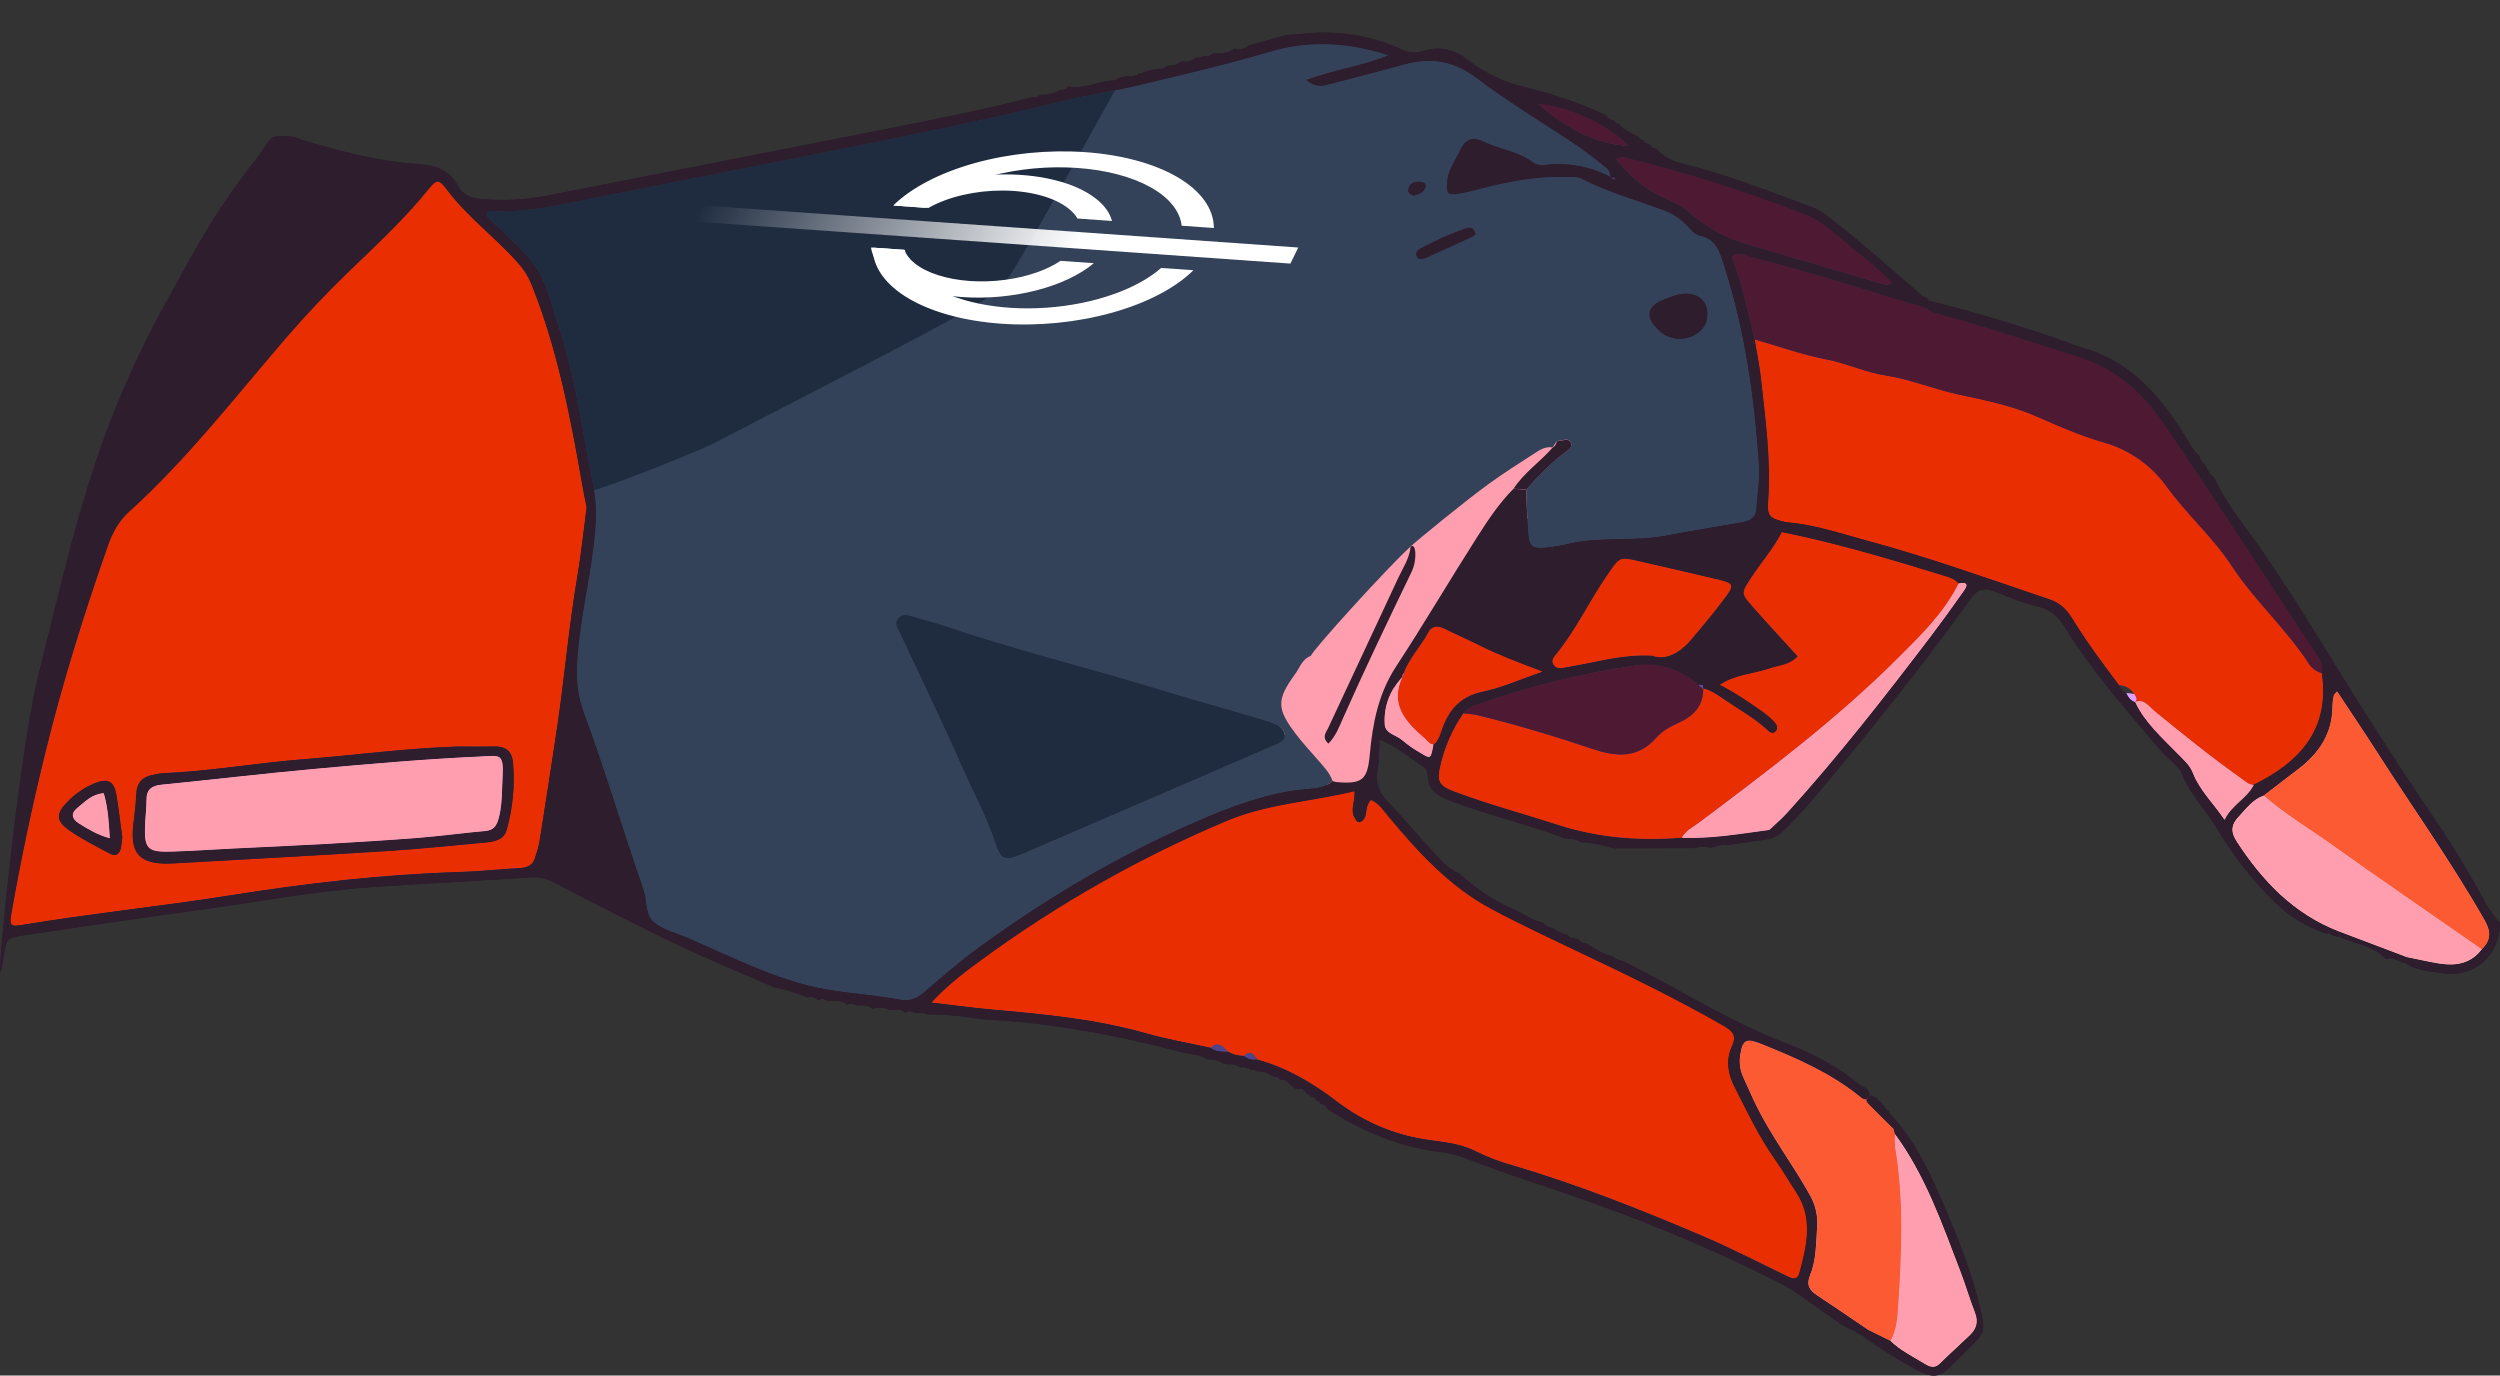 <svg width="498" height="274" viewBox="0 0 498 274" fill="none" xmlns="http://www.w3.org/2000/svg">
<rect x="0" y="0" width="498" height="274" fill="#333333" stroke="none"/>
<g clip-path="url(#clip0_10426_91138)">
<path d="M265.441 155.537C264.044 156.897 262.161 157.005 260.44 157.15C253.456 157.743 247.003 159.981 240.588 162.676C224.323 169.512 209.219 178.343 194.998 188.711C191.212 191.468 187.654 194.552 184.104 197.612C182.636 198.876 181.308 199.473 179.268 199.1C175.067 198.337 170.795 197.977 166.561 197.384C155.982 195.904 146.634 190.979 137.013 186.816C134.74 185.834 132.14 185.233 130.303 183.715C128.466 182.198 128.943 179.392 128.18 177.19C124.107 165.445 120.57 153.51 116.269 141.852C114.291 136.492 114.871 131.447 115.531 126.132C116.468 118.604 118.334 111.208 118.699 103.596C118.853 100.358 118.334 97.303 117.729 94.223C115.771 84.215 114.357 74.075 111.093 64.374C109.907 60.85 109.07 57.094 107.237 53.931C105.553 51.029 102.849 48.654 100.39 46.261C99.212 45.117 97.901 44.131 96.935 42.945C96.989 42.253 97.317 41.979 97.736 42C105.001 42.414 111.997 40.657 119.031 39.276C132.578 36.623 146.113 33.946 159.636 31.246C177.348 27.722 195.085 24.24 212.644 19.899C217.33 18.742 222.129 18.058 226.819 16.923C235.528 14.821 244.295 12.81 252.884 10.265C260.763 7.931 268.369 8.295 276.659 10.965C271.243 13.162 265.823 13.838 260.237 15.894C262.223 17.528 263.666 17.026 265.06 16.661C270.007 15.376 274.955 14.108 279.882 12.752C285.148 11.305 289.673 12.101 294.222 15.542C300.7 20.467 307.717 24.642 314.494 29.186C316.323 30.429 318.015 31.847 319.76 33.199C320.101 33.438 320.378 33.757 320.566 34.127C320.755 34.498 320.85 34.909 320.843 35.325L320.88 35.276C316.969 33.169 312.51 32.301 308.095 32.788C307.137 32.883 306.108 32.883 305.295 32.266C302.471 30.106 298.9 29.749 295.782 28.273C293.244 27.071 291.937 27.606 290.755 30.122C289.839 32.071 288.458 33.816 288.292 36.146C288.126 38.476 288.292 38.882 290.565 38.534C292.468 38.248 294.33 37.667 296.205 37.207C301.318 35.964 306.473 35.031 311.765 35.193C312.864 35.226 314.125 35.052 315.033 35.516C320.32 38.231 326.006 39.848 331.555 41.859C333.365 42.571 334.986 43.692 336.291 45.134C336.954 45.822 337.709 46.722 338.547 46.888C341.914 47.538 342.561 50.113 343.436 52.824C347.621 65.788 349.504 79.145 350.399 92.664C350.59 95.52 350.043 98.427 349.889 101.312C349.782 103.306 348.359 103.762 346.808 104.04C341.919 104.91 337.008 105.661 332.136 106.618C325.6 107.904 318.865 106.759 312.358 108.306C310.885 108.671 309.386 108.926 307.875 109.068C305.225 109.296 304.636 108.832 304.429 106.22C304.196 103.318 304.151 100.416 304.014 97.514C306.548 94.654 309.198 91.926 312.308 89.667C312.831 89.29 313.37 88.68 312.802 87.946C312.428 87.465 311.852 87.532 311.304 87.677C310.91 87.768 310.508 87.805 310.11 87.868L309.227 89.198L309.268 89.132C308.095 88.921 307.07 89.41 306.158 89.998C302.923 92.071 299.672 94.144 296.553 96.399C292.327 99.434 281.988 107.862 280.947 108.911C276.601 112.812 261.17 129.826 261.132 130.651C259.395 131.256 258.926 132.997 257.989 134.278C254.257 139.39 254.302 141.202 258.163 146.255C259.482 147.984 260.962 149.592 262.397 151.23C263.559 152.586 264.823 153.829 265.441 155.537ZM255.903 146.649C255.903 145.517 255.409 144.991 254.804 144.692C253.824 144.196 252.801 143.789 251.747 143.478C244.61 141.372 237.44 139.39 230.328 137.209C216.377 132.927 202.164 129.515 188.346 124.772C186.273 124.055 184.108 123.562 181.997 122.927C180.919 122.604 179.824 122.185 178.94 123.218C178.152 124.142 178.795 125.033 179.198 125.896C179.372 126.269 179.563 126.638 179.741 127.011C183.643 135.373 187.703 143.668 191.394 152.125C193.65 157.303 196.437 162.245 198.208 167.639C199.402 171.283 200.041 171.511 203.62 170.105C204.259 169.852 204.864 169.533 205.507 169.276C215.001 165.186 224.493 161.094 233.981 157.001C240.561 154.151 247.137 151.303 253.709 148.457C254.742 148 255.795 147.661 255.878 146.649H255.903ZM340.11 62.405C340.027 60.062 338.638 58.674 336.237 58.508C334.533 58.388 333.006 59.059 331.497 59.64C328.022 60.983 327.648 63.201 330.377 65.763C331.263 66.627 332.391 67.202 333.611 67.409C334.831 67.617 336.086 67.447 337.207 66.924C339.078 66.016 340.177 64.573 340.11 62.405ZM123.551 54.254C126.919 53.284 130.867 52.181 134.798 51C135.491 50.797 136.009 50.291 135.686 49.458C135.589 49.197 135.396 48.983 135.145 48.861C134.895 48.739 134.607 48.718 134.342 48.803C130.382 49.872 126.425 50.959 122.481 52.094C121.814 52.285 121.258 52.832 121.573 53.649C121.789 54.213 122.365 54.308 123.551 54.254ZM293.924 46.672C293.613 45.221 292.717 45.229 291.95 45.499C288.854 46.584 285.85 47.916 282.967 49.483C282.333 49.835 281.847 50.482 282.266 51.141C282.685 51.8 283.469 51.618 284.112 51.328C287.103 49.998 290.085 48.642 293.057 47.261C293.364 47.093 293.654 46.895 293.924 46.672ZM281.54 38.969C282.59 38.704 283.722 38.43 283.967 37.17C284.087 36.573 283.469 36.237 282.897 36.221C281.74 36.183 280.661 36.424 280.533 37.837C280.479 38.401 280.96 38.783 281.54 38.969Z" fill="#473B5D"/>
<path d="M116.85 101.03C116.248 105.59 115.8 110.125 115.033 114.607C113.349 124.403 112.512 134.311 111.081 144.141C109.932 152.059 108.684 159.961 107.44 167.862C107.236 168.807 106.975 169.739 106.66 170.652C106.245 172.19 105.242 172.82 103.633 172.899C99.635 173.094 95.649 173.567 91.652 173.683C76.307 174.131 61.137 175.909 45.983 178.314C32.095 180.523 18.081 181.945 4.201 184.258C2.127 184.602 1.866 184.258 2.26 182.016C4.146 171.273 6.392 160.607 8.999 150.019C12.416 136.065 16.696 122.376 21.441 108.815C22.357 106.129 23.639 103.774 25.712 101.867C37.324 91.366 46.863 78.971 57.048 67.172C60.841 62.772 64.818 58.556 68.979 54.524C74.648 49.043 80.454 43.724 85.431 37.572C86.949 35.69 87.446 35.615 88.906 37.572C93.045 43.14 98.702 47.261 103.264 52.426C104.358 53.634 105.23 55.026 105.839 56.538C111.031 69.436 113.631 82.984 115.991 96.594C116.252 98.082 116.563 99.566 116.85 101.03ZM91.108 148.705C80.894 149.037 70.787 150.413 60.606 151.213C51.122 151.955 41.741 153.634 32.227 154.024C31.679 154.09 31.134 154.188 30.598 154.318C28.375 154.679 27.234 155.906 27.143 158.228C27.06 160.301 26.77 162.34 26.542 164.396C25.924 169.964 27.84 172.087 33.438 172.012C33.853 172.012 34.268 172.012 34.682 171.971C48.725 171.171 62.767 170.424 76.805 169.537C83.403 169.123 89.989 168.451 96.574 167.829C98.37 167.663 100.356 167.365 100.937 165.3C102.174 160.919 102.596 156.348 102.181 151.814C101.99 149.713 100.763 148.643 98.573 148.693C96.077 148.751 93.593 148.709 91.108 148.709V148.705ZM24.36 166.768C23.945 163.766 23.651 161.034 23.17 158.34C22.672 155.55 21.453 154.948 18.778 156.055C16.745 156.903 14.91 158.162 13.387 159.753C11.127 162.091 11.081 163.509 13.802 165.416C16.369 167.216 19.218 168.629 21.996 170.109C23.108 170.702 23.838 170.039 24.07 168.928C24.204 168.213 24.301 167.492 24.36 166.768Z" fill="#50448B"/>
<path d="M241.197 208.701C236.892 207.752 232.526 207.014 228.291 205.799C218.259 202.955 207.97 201.994 197.648 201.073C193.849 200.733 190.067 200.207 185.509 199.68C188.848 196.069 192.145 193.615 195.388 191.24C210.544 180.129 226.948 170.827 244.266 163.526C252.473 160.06 261.079 159.683 269.837 157.564C269.987 159.675 268.925 161.296 269.837 162.829C270.111 163.294 270.322 163.911 271.007 163.692C271.37 163.539 271.665 163.259 271.836 162.904C272.379 161.81 271.977 160.396 273.109 159.314C274.673 159.944 275.569 161.349 276.593 162.581C282.536 169.724 288.781 176.572 297.096 181.021C302.811 184.08 308.708 186.825 314.556 189.615C324.293 194.225 333.973 198.93 343.329 204.286C345.153 205.331 346.057 206.193 345.033 208.407C343.81 211.064 344.204 213.821 345.518 216.408C348.031 221.317 350.37 226.316 353.568 230.852C355.077 232.991 356.4 235.263 357.839 237.452C361.244 242.642 359.95 248.04 358.515 253.417C357.993 255.369 356.72 254.523 355.612 253.985C350.258 251.418 344.987 248.666 339.534 246.336C327.093 241.017 314.51 236.021 301.517 232.166C298.984 231.481 296.523 230.552 294.168 229.392C291.29 227.888 288.085 227.514 284.97 227.096C278.215 226.223 271.812 223.579 266.412 219.43C261.514 215.699 256.376 212.652 250.425 211.035C249.79 210.09 249.18 209.07 247.911 210.306C246.767 210.331 245.637 210.044 244.643 209.477C243.611 208.552 242.711 207.284 241.197 208.701Z" fill="#624795"/>
<path d="M355.774 104.027C352.498 103.248 352.013 102.858 352.232 99.795C352.826 91.553 351.677 83.432 350.789 75.29C350.507 72.715 349.96 70.17 349.545 67.612C354.294 68.972 358.972 70.659 363.799 71.588C367.859 72.367 371.579 74.174 375.68 74.805C380.533 75.555 385.115 77.487 389.93 78.536C395.321 79.713 400.712 80.758 405.826 83.017C410.093 84.903 414.41 86.794 418.881 88.083C423.986 89.474 428.459 92.575 431.551 96.868C435.573 102.448 440.79 106.979 444.589 112.771C449.101 119.657 455.372 125.208 459.888 132.16C460.486 133.107 461.424 133.791 462.509 134.071C464.135 145.235 458.188 151.79 448.944 156.342C448.04 156.362 447.417 155.778 446.746 155.305C440.658 151.006 434.885 146.309 429.112 141.625C428.021 140.737 427.155 139.187 425.309 139.829C425.865 139.245 425.4 138.768 425.147 138.267C424.841 137.73 424.4 137.282 423.868 136.968C423.335 136.654 422.73 136.484 422.112 136.476C418.906 132.185 415.684 127.898 412.888 123.317C411.781 121.501 410.442 120.133 408.327 119.42C396.213 115.333 384.17 111.009 371.832 107.676C366.532 106.237 361.298 104.471 355.774 104.027Z" fill="#624795"/>
<path d="M383.153 59.159C376.899 53.769 370.737 48.239 364.188 43.177C363.238 42.387 362.168 41.752 361.02 41.295C352.61 38.223 344.307 34.824 335.581 32.718C333.4 32.187 331.405 31.325 329.875 29.608C329.623 29.588 329.38 29.507 329.166 29.371C328.953 29.235 328.776 29.049 328.652 28.829C328.608 28.841 328.563 28.844 328.519 28.838C328.474 28.832 328.431 28.817 328.393 28.794C328.354 28.771 328.32 28.741 328.293 28.705C328.267 28.669 328.247 28.628 328.237 28.584C328.037 28.598 327.839 28.538 327.68 28.417C327.521 28.296 327.411 28.121 327.37 27.925C327.153 27.915 326.944 27.841 326.768 27.714C326.592 27.587 326.457 27.411 326.379 27.208V27.279C324.952 26.549 323.509 25.84 322.373 24.667C322.168 24.646 321.973 24.568 321.81 24.442C321.647 24.316 321.523 24.147 321.452 23.954C321.125 23.922 320.811 23.813 320.535 23.635C320.259 23.457 320.031 23.215 319.868 22.93C314.735 20.555 309.378 18.698 303.877 17.387C299.694 16.426 295.77 14.572 292.372 11.952C289.664 9.829 286.803 9.096 283.469 10.144C282.157 10.607 280.717 10.544 279.45 9.97C273.18 7.043 266.217 5.922 259.345 6.733C258.797 6.799 258.246 6.795 257.686 6.82L256.11 6.981L248.707 9.054C247.878 9.929 246.841 9.825 245.804 9.726C244.66 10.638 243.291 10.605 241.939 10.642L241.678 10.576C241.093 11.218 240.33 11.297 239.53 11.239C239.364 11.373 239.164 11.458 238.953 11.486C238.741 11.514 238.526 11.483 238.331 11.396C237.927 11.748 237.449 12.005 236.932 12.149C236.415 12.292 235.873 12.318 235.345 12.226C234.961 12.553 234.512 12.796 234.028 12.939C233.543 13.082 233.034 13.121 232.534 13.055C231.945 13.697 231.19 13.789 230.381 13.706L230.277 13.726L230.103 13.913L229.883 13.805L227.851 14.365L227.491 14.547H227.076C226.709 14.818 226.291 15.012 225.846 15.116C225.402 15.22 224.941 15.232 224.492 15.152L222.92 15.451C222.706 15.684 222.434 15.857 222.133 15.954C221.831 16.052 221.51 16.07 221.199 16.006L220.839 16.168L220.449 16.114C217.894 16.695 215.402 17.706 212.694 17.233C212.403 17.814 211.893 17.918 211.317 17.88C210.07 18.606 208.635 18.945 207.195 18.855C206.989 19.094 206.72 19.27 206.418 19.362C206.116 19.453 205.794 19.457 205.49 19.373C195.338 22.018 185.032 23.974 174.752 26.031C152.851 30.388 130.908 34.625 108.986 38.969C104.643 39.806 100.204 40.029 95.798 39.633C93.663 39.454 92.066 38.745 91.075 36.876C89.275 33.493 86.285 32.863 82.739 32.631C75.063 32.121 67.631 30.06 60.133 27.867C57.027 26.959 54.516 26.717 53.697 27.867C21.387 73.213 17.571 94.248 7.564 134.734C3.355 151.765 -1.929 207.744 0.705 190.407C1.219 187.015 1.385 186.8 4.794 186.294C16.12 184.607 27.45 182.92 38.8 181.382C50.694 179.769 62.497 177.485 74.49 176.676C84.954 175.967 95.433 175.432 105.901 174.773C107.41 174.675 108.916 175.009 110.243 175.735C120.163 180.843 130.025 186.062 140.218 190.61C144.867 192.683 149.562 194.66 154.236 196.679C156.461 197.103 158.635 197.76 160.722 198.64C161.551 198.545 162.347 198.524 162.953 199.245C163.608 198.744 164.222 198.976 164.823 199.365C166.175 199.365 167.573 199.154 168.726 200.141C169.414 199.726 170.045 200.008 170.671 200.315C171.737 200.269 172.836 200.083 173.711 200.957C174.955 200.431 176.128 200.779 177.306 201.161C178.36 201.161 179.496 200.796 180.325 201.824C180.968 201.131 181.632 201.463 182.299 201.791C183.137 201.612 184.01 201.709 184.788 202.068C188.458 202.002 192.078 202.483 195.695 203.03C209.264 203.706 222.539 206.193 235.636 209.663C237.211 210.078 238.953 209.929 240.363 210.994C241.529 211.036 242.677 211.135 243.681 211.823L244.51 212.01C244.939 211.943 245.377 211.962 245.798 212.068C246.219 212.173 246.615 212.362 246.961 212.623C247.358 212.539 247.768 212.545 248.162 212.642C248.556 212.739 248.922 212.924 249.234 213.183C249.403 213.076 249.608 213.039 249.804 213.081C250 213.123 250.172 213.24 250.283 213.407C251.303 213.407 252.319 213.444 253.083 214.277C253.18 214.244 253.285 214.244 253.383 214.278C253.48 214.311 253.562 214.377 253.618 214.464C253.871 214.422 254.132 214.454 254.368 214.556C254.604 214.659 254.806 214.827 254.949 215.04C256.608 214.796 257.097 216.864 258.598 216.96C259.374 216.723 259.842 217.096 260.203 217.739L261.145 218.407C261.363 218.414 261.574 218.489 261.749 218.62C261.924 218.751 262.055 218.933 262.123 219.14C262.324 219.166 262.514 219.245 262.673 219.371C262.832 219.497 262.953 219.664 263.023 219.853C263.346 219.899 263.652 220.027 263.911 220.224C264.17 220.421 264.374 220.682 264.504 220.981C271.458 225.421 278.886 228.551 287.168 229.504C290.038 229.832 292.688 231.022 295.4 232.037C302.637 234.736 310.027 237.012 317.288 239.637C329.9 244.135 342.226 249.396 354.198 255.39C357.93 257.28 361.111 259.95 364.537 262.264C366.133 263.346 367.639 264.577 369.513 265.141L370.496 265.746C370.534 265.845 370.601 265.931 370.688 265.992C370.775 266.052 370.879 266.085 370.986 266.086L372.23 265.012C368.804 262.699 365.403 260.344 361.945 258.085C360.361 257.048 359.656 255.991 360.477 254.001C361.75 250.896 361.642 247.505 361.887 244.213C362.014 242 361.474 239.799 360.336 237.895C356.968 231.868 352.771 226.345 349.719 220.139C348.807 218.282 348.01 216.375 347.135 214.501C346.511 213.102 346.323 211.548 346.596 210.041C347.048 207.101 347.811 206.774 350.669 207.918C357.603 210.696 364.433 213.647 370.326 218.382C370.803 218.763 371.384 219.319 372.151 218.85C372.98 216.927 371.097 216.624 370.227 215.919C365.814 212.341 360.825 209.73 355.521 207.719C344.17 203.42 334.043 196.708 323.198 191.414C322.835 191.398 322.48 191.307 322.154 191.146C321.829 190.986 321.54 190.759 321.307 190.481C319.233 190.141 317.599 188.869 315.849 187.849C315.58 187.875 315.308 187.823 315.067 187.699C314.826 187.576 314.626 187.386 314.489 187.152L313.299 186.8C313.098 186.854 312.884 186.83 312.699 186.733C312.515 186.636 312.374 186.474 312.304 186.278C311.137 186.027 310.043 185.512 309.106 184.773C308.758 184.742 308.421 184.638 308.116 184.468C307.811 184.298 307.545 184.065 307.335 183.786C305.527 183.438 304.018 182.468 302.454 181.543C298.426 179.922 294.714 177.605 291.489 174.699L290.593 173.961C288.603 173.169 287.218 171.606 285.828 170.097C282.656 166.656 279.633 163.074 276.418 159.675C274.668 157.826 273.893 155.898 274.378 153.332C274.726 151.487 274.66 149.563 274.793 147.312C278.318 148.726 280.76 150.944 283.477 152.702C284.252 153.207 284.356 154.041 284.427 154.882C284.634 157.453 286.272 158.481 288.574 159.368C296.146 162.303 304.088 164.094 311.669 166.979C312.818 167.075 313.979 167.104 314.987 167.759C317.272 167.759 319.416 168.505 321.622 168.957L337.381 168.932C338.501 168.658 339.621 168.488 340.749 168.878C341.786 168.642 342.773 168.119 343.888 168.36L352.394 167.116C352.394 166.511 352.373 165.902 352.361 165.296C346.584 166.067 340.823 167.066 334.943 166.859C326.615 167.506 318.441 166.909 310.425 164.334C303.474 162.1 296.412 160.189 289.565 157.631C286.662 156.532 286.114 155.649 286.832 152.631C287.67 148.857 289.231 145.28 291.427 142.097C291.974 141.235 292.812 140.853 293.745 140.509C303.96 136.848 314.51 134.2 325.243 132.603C327.553 132.221 329.92 132.364 332.168 133.021C334.415 133.677 336.486 134.831 338.227 136.397H339.123H342.499C345.539 134.324 349.226 134.224 352.576 133.08C354.368 132.475 356.4 132.454 358.038 130.717C355.019 127.401 351.967 124.105 349.002 120.739C346.721 118.148 346.783 118.106 348.674 115.192C350.698 112.074 353.194 109.276 354.895 105.943C355.155 105.288 355.417 104.633 355.683 103.978C352.406 103.198 351.921 102.804 352.141 99.741C352.734 91.503 351.585 83.378 350.698 75.24C350.416 72.665 349.868 70.116 349.454 67.558C347.986 62.007 347.003 56.336 344.892 51.075C346.447 49.852 347.542 50.88 348.649 51.158C360.518 54.101 372.134 57.911 383.833 61.435L384.157 59.839H384.099C383.895 59.818 383.701 59.745 383.535 59.625C383.369 59.506 383.237 59.345 383.153 59.159ZM324.434 29.128C317.434 28.638 311.964 25.558 306.257 20.65C313.158 21.466 320.295 24.874 324.434 29.128ZM107.365 167.9C107.162 168.845 106.901 169.776 106.585 170.69C106.17 172.228 105.167 172.858 103.558 172.937C99.56 173.132 95.575 173.604 91.577 173.72C76.232 174.172 61.062 175.947 45.908 178.355C32.02 180.544 18.006 181.966 4.147 184.283C2.073 184.628 1.812 184.283 2.206 182.041C4.094 171.298 6.341 160.632 8.945 150.044C12.362 136.09 16.642 122.397 21.387 108.836C22.32 106.171 23.584 103.799 25.691 101.892C37.303 91.387 46.842 78.996 57.027 67.193C60.82 62.793 64.797 58.577 68.958 54.545C74.607 49.068 80.417 43.766 85.373 37.593C86.89 35.715 87.388 35.64 88.848 37.593C92.995 43.165 98.66 47.273 103.222 52.455C104.316 53.663 105.188 55.056 105.797 56.568C110.994 69.461 113.581 83.009 115.954 96.615C116.215 98.107 116.526 99.591 116.812 101.059C116.211 105.619 115.763 110.151 114.996 114.632C113.312 124.432 112.474 134.341 111.043 144.166C109.857 152.08 108.609 159.982 107.365 167.9ZM276.481 162.618C282.419 169.745 288.669 176.606 296.984 181.042C302.699 184.101 308.596 186.845 314.443 189.636C324.181 194.25 333.86 198.951 343.216 204.311C345.041 205.352 345.945 206.214 344.921 208.432C343.677 211.089 344.091 213.846 345.406 216.429C347.919 221.337 350.258 226.337 353.456 230.873C354.965 233.016 356.288 235.284 357.727 237.477C361.132 242.663 359.838 248.061 358.403 253.437C357.881 255.39 356.607 254.548 355.479 254.01C350.125 251.443 344.854 248.691 339.401 246.357C326.96 241.038 314.377 236.042 301.384 232.187C298.849 231.503 296.386 230.575 294.031 229.413C291.153 227.908 287.947 227.535 284.833 227.117C278.078 226.244 271.675 223.6 266.275 219.451C261.377 215.72 256.239 212.677 250.287 211.056C249.363 211.11 248.483 211.011 247.774 210.327C246.63 210.35 245.501 210.063 244.506 209.497C243.329 209.456 242.13 209.497 241.118 208.718C236.813 207.773 232.446 207.035 228.212 205.816C218.18 202.976 207.891 202.01 197.569 201.09C193.77 200.75 189.988 200.228 185.43 199.697C188.769 196.086 192.066 193.636 195.309 191.261C210.459 180.143 226.857 170.835 244.17 163.526C252.378 160.06 260.983 159.687 269.742 157.565C269.891 159.675 268.829 161.296 269.742 162.83C270.015 163.294 270.227 163.912 270.911 163.696C271.273 163.539 271.567 163.258 271.741 162.904C272.284 161.814 271.882 160.417 273.014 159.314C274.561 159.965 275.456 161.374 276.481 162.602V162.618ZM295.275 137.781C291.103 138.656 288.823 141.052 287.359 144.759C286.865 146.002 286.637 147.449 285.472 148.369C284.97 151.209 284.928 151.271 283.083 150.14C281.761 149.403 280.511 148.544 279.35 147.574C278.156 146.492 275.925 146.197 275.771 144.452C275.578 141.985 276.138 139.517 277.376 137.375C277.966 136.464 278.619 135.596 279.33 134.776V134.85C279.379 134.606 279.45 134.366 279.541 134.133C280.657 131.128 282.917 128.818 284.431 126.053C285.161 124.718 286.231 124.577 287.574 125.249C289.913 126.414 292.323 127.446 294.662 128.615C298.456 130.51 302.409 132.027 307.178 133.797C302.715 135.331 299.083 136.985 295.275 137.781ZM343.731 118.815C341.528 121.796 339.136 124.644 336.738 127.475C334.433 130.203 331.596 131.621 328.992 130.593C323.053 130.315 318.412 131.791 313.672 132.579C312.722 132.736 311.785 132.964 310.836 133.08C310.561 133.118 310.281 133.076 310.029 132.959C309.778 132.842 309.565 132.656 309.417 132.421C308.961 131.729 309.243 131.144 309.716 130.576C313.863 125.601 316.55 119.644 320.245 114.354C322.597 110.988 322.439 110.884 326.503 111.83C331.857 113.073 337.22 114.271 342.557 115.561C345.174 116.199 345.369 116.597 343.731 118.815ZM350.324 92.697C350.515 95.558 349.968 98.46 349.814 101.345C349.707 103.339 348.284 103.795 346.733 104.073C341.844 104.948 336.933 105.698 332.061 106.656C325.525 107.941 318.79 106.797 312.283 108.343C310.809 108.705 309.311 108.959 307.8 109.102C305.15 109.33 304.561 108.869 304.354 106.254C304.121 103.352 304.076 100.45 303.939 97.548L301.451 97.336C298.618 100.184 296.395 103.513 294.259 106.871C288.785 115.453 283.626 124.242 278.048 132.757C274.507 138.146 273.374 144.141 272.81 150.322C272.358 155.297 271.371 156.226 266.175 155.765C265.905 155.717 265.639 155.644 265.383 155.546C263.99 156.91 262.107 157.013 260.406 157.158C253.389 157.764 246.928 160.023 240.533 162.701C224.268 169.533 209.164 178.368 194.944 188.732C191.158 191.493 187.599 194.577 184.049 197.637C182.581 198.88 181.254 199.498 179.214 199.125C175.013 198.358 170.741 197.997 166.507 197.405C155.928 195.929 146.58 190.999 136.959 186.837C134.686 185.855 132.086 185.254 130.249 183.736C128.411 182.219 128.888 179.412 128.125 177.211C124.053 165.466 120.515 153.531 116.215 141.877C114.237 136.513 114.817 131.468 115.477 126.157C116.414 118.628 118.28 111.233 118.645 103.617C118.798 100.379 118.28 97.328 117.675 94.248C115.717 84.236 114.303 74.1 111.039 64.399C109.853 60.875 109.015 57.123 107.182 53.956C105.499 51.054 102.795 48.678 100.335 46.286C99.158 45.142 97.847 44.156 96.881 42.97C96.935 42.278 97.262 42.004 97.681 42.029C104.947 42.443 111.943 40.686 118.977 39.305C132.524 36.649 146.059 33.972 159.581 31.275C177.306 27.743 195.043 24.26 212.602 19.932C217.289 18.78 222.087 18.092 226.777 16.96C235.486 14.854 244.253 12.847 252.842 10.298C260.722 7.964 268.327 8.333 276.618 10.998C271.201 13.2 265.781 13.871 260.195 15.928C262.181 17.586 263.625 17.059 265.018 16.699C269.966 15.414 274.913 14.145 279.84 12.789C285.107 11.338 289.631 12.134 294.181 15.579C300.658 20.484 307.692 24.658 314.452 29.202C316.281 30.446 317.973 31.868 319.719 33.215C320.051 33.45 320.322 33.76 320.509 34.121C320.697 34.481 320.795 34.882 320.797 35.288C316.893 33.206 312.451 32.352 308.053 32.838C307.095 32.937 306.066 32.937 305.253 32.316C302.429 30.16 298.859 29.799 295.74 28.323C293.202 27.121 291.896 27.66 290.714 30.176C289.797 32.125 288.416 33.866 288.25 36.2C288.084 38.534 288.25 38.932 290.523 38.588C292.426 38.298 294.288 37.717 296.163 37.261C301.276 36.018 306.431 35.081 311.723 35.242C312.822 35.276 314.083 35.101 314.991 35.57C320.279 38.285 325.964 39.902 331.513 41.913C333.323 42.625 334.944 43.746 336.249 45.188C336.913 45.876 337.667 46.776 338.505 46.937C341.873 47.592 342.52 50.163 343.395 52.878C347.529 65.825 349.429 79.182 350.324 92.701V92.697ZM374.187 56.381C365.589 53.866 356.992 51.346 348.396 48.819C343.922 47.55 339.789 45.296 336.299 42.224C334.64 40.744 332.517 39.964 330.53 39.011C327.105 37.352 324.442 34.865 321.871 31.739C322.978 31.093 323.629 31.412 324.289 31.578C336.199 34.544 347.911 38.259 359.353 42.7C363.836 44.467 366.95 48.09 370.699 50.871C372.868 52.472 374.755 54.453 376.812 56.302C375.73 57.102 374.954 56.601 374.187 56.381Z" fill="#2D1D2D"/>
<path d="M335.022 166.867C326.699 167.518 318.525 166.917 310.508 164.347C303.558 162.112 296.495 160.201 289.648 157.639C286.745 156.545 286.198 155.662 286.915 152.644C287.753 148.869 289.313 145.292 291.51 142.11C292.335 142.149 293.156 142.242 293.969 142.387C301.828 144.278 309.571 146.612 317.222 149.186C322.05 150.811 326.267 151.114 329.958 146.931C331.136 145.6 332.749 144.713 334.387 143.979C337.377 142.64 339.364 140.588 339.289 137.089C340.911 137.524 342.271 138.461 343.619 139.402C346.426 141.359 349.47 142.972 351.996 145.335C352.452 145.749 353.112 146.384 353.742 145.633C354.26 145.012 353.904 144.294 353.423 143.797C352.766 143.102 352.045 142.47 351.27 141.911C348.467 139.937 345.655 137.976 342.582 136.434C345.622 134.361 349.309 134.262 352.66 133.118C354.451 132.512 356.483 132.492 358.121 130.75C355.102 127.434 352.05 124.142 349.085 120.776C346.804 118.185 346.866 118.143 348.757 115.229C350.781 112.111 353.278 109.309 354.978 105.98C365.943 108.185 376.634 111.403 387.326 114.686C388.371 115.005 389.457 115.316 390.187 116.249C387.321 122.053 382.722 126.48 378.268 130.945C366.022 143.171 352.22 153.547 338.402 163.891C337.187 164.803 335.768 165.45 335.022 166.867Z" fill="#624795"/>
<path d="M462.517 134.079C461.432 133.799 460.494 133.116 459.896 132.168C455.388 125.228 449.114 119.665 444.597 112.779C440.799 106.975 435.582 102.456 431.559 96.876C428.468 92.583 423.995 89.481 418.889 88.091C414.419 86.802 410.102 84.912 405.834 83.025C400.733 80.766 395.309 79.709 389.938 78.544C385.123 77.487 380.541 75.555 375.689 74.813C371.587 74.183 367.867 72.375 363.807 71.596C358.98 70.667 354.302 68.98 349.553 67.62C348.085 62.069 347.102 56.393 344.992 51.133C346.547 49.91 347.642 50.942 348.749 51.215C360.618 54.163 372.234 57.969 383.929 61.492C384.8 62.243 385.882 62.459 386.948 62.736C395.993 65.203 404.88 68.196 413.826 70.986C421.237 73.295 426.682 77.98 430.829 84.066C441.155 99.21 451.121 114.603 461.223 129.9C462.036 131.165 463.015 132.392 462.517 134.079Z" fill="#353481"/>
<path d="M462.517 134.079C463.015 132.392 462.036 131.177 461.202 129.905C451.1 114.607 441.135 99.227 430.808 84.07C426.661 77.984 421.22 73.291 413.805 70.991C404.86 68.201 395.972 65.187 386.927 62.741C385.862 62.45 384.779 62.235 383.908 61.497C384.02 60.966 384.128 60.436 384.236 59.901C392.53 61.924 400.659 64.374 408.704 67.102C410.778 67.807 412.818 68.665 414.925 69.274C424.247 71.99 430.153 78.672 435.063 86.504C436.009 88.008 436.743 89.638 438.12 90.828C438.187 91.202 438.332 91.557 438.547 91.871C438.761 92.184 439.04 92.449 439.364 92.648V92.61C439.634 93.624 440.229 94.522 441.056 95.168C443.681 100.839 447.778 105.532 451.266 110.648C458.358 121.012 464.682 131.857 471.409 142.445C475.701 149.199 480.039 155.931 484.576 162.519C488.3 167.994 491.746 173.653 494.902 179.475C495.73 181.065 496.779 182.53 498.017 183.827C498.017 190.199 492.982 194.764 486.819 193.893C484.24 193.528 481.582 193.412 479.272 191.97L479.446 190.664C481.598 191.078 483.734 191.596 485.899 191.945C489.183 192.471 492.182 191.99 494.359 189.122C496.163 187.326 496.287 185.656 494.927 183.272C488.366 171.751 480.661 160.972 473.532 149.825C470.944 145.779 468.244 141.799 465.553 137.715C465.204 138.13 464.935 138.333 464.885 138.544C464.727 139.213 464.638 139.897 464.62 140.584C464.64 146.027 461.995 150.011 457.814 153.183C455.509 154.936 453.219 156.715 450.926 158.477C448.74 159.235 447.467 161.059 445.949 162.647C444.431 164.235 444.291 165.682 445.568 167.672C450.694 175.549 456.931 182.057 465.889 185.527L465.976 186.688L464.188 186.174C464.134 186.111 464.061 186.069 463.98 186.053C463.898 186.037 463.814 186.049 463.741 186.087C459.815 184.849 456.233 182.711 453.281 179.844C448.811 175.522 444.941 170.619 441.777 165.267C439.53 161.511 436.357 158.398 434.661 154.215C433.939 152.432 431.857 151.238 430.514 149.655C423.775 141.625 416.762 133.798 411.23 124.835C409.931 122.729 408.372 121.381 405.838 120.797C402.902 120.113 400.082 118.894 397.254 117.808C395.317 117.066 393.936 117.335 392.655 119.143C384.775 130.153 376.39 140.75 367.797 151.201C364.114 155.683 360.46 160.181 356.438 164.364C355.281 165.566 354.111 166.702 352.427 167.12C352.427 166.515 352.427 165.91 352.398 165.305C353.593 164.169 354.862 163.107 355.965 161.893C366.08 150.749 375.349 138.913 384.46 126.953C386.799 123.88 389.073 120.759 391.282 117.592C392.319 116.112 391.352 116.004 390.15 116.253C389.42 115.32 388.333 115.009 387.288 114.69C376.613 111.415 365.922 108.198 354.941 105.984C355.202 105.329 355.463 104.67 355.729 104.015C361.252 104.43 366.486 106.225 371.774 107.655C384.124 110.971 396.167 115.312 408.269 119.4C410.392 120.113 411.731 121.472 412.83 123.297C415.626 127.877 418.848 132.164 422.054 136.455C422.394 137.135 422.759 137.794 423.538 138.076C423.932 138.83 424.368 139.556 425.251 139.809C427.2 143.954 430.642 146.931 433.732 150.14C434.868 151.313 436.121 152.345 436.751 153.954C438.103 157.42 440.815 159.965 443.071 163.302C444.506 160.28 447.538 159.07 448.877 156.338C458.196 151.798 464.143 145.244 462.517 134.079Z" fill="#2D1D2D"/>
<path d="M372.313 265.008C368.887 262.691 365.487 260.348 362.045 258.081C360.46 257.044 359.755 256.008 360.577 253.993C361.85 250.888 361.742 247.497 361.987 244.209C362.115 241.994 361.574 239.792 360.436 237.887C357.068 231.863 352.855 226.354 349.802 220.135C348.89 218.278 348.094 216.367 347.219 214.493C346.594 213.094 346.406 211.54 346.68 210.032C347.132 207.097 347.895 206.77 350.752 207.914C357.686 210.687 364.516 213.643 370.409 218.373C370.886 218.759 371.467 219.31 372.234 218.842L372.189 218.63C371.508 219.095 371.89 219.538 372.255 219.911C373.914 221.57 375.573 223.203 377.198 224.849L377.497 225.939C377.427 226.767 377.427 227.599 377.497 228.427C379.297 238.907 378.828 249.437 378.144 259.959C377.99 262.384 377.829 264.9 376.601 267.135L372.313 265.008Z" fill="#E29EFF"/>
<path d="M339.289 137.089C339.343 140.588 337.377 142.64 334.387 143.979C332.749 144.713 331.136 145.6 329.958 146.931C326.267 151.114 322.05 150.811 317.222 149.186C309.571 146.612 301.828 144.278 293.969 142.387C293.156 142.242 292.335 142.149 291.51 142.109C292.058 141.247 292.895 140.866 293.828 140.522C304.05 136.859 314.607 134.211 325.347 132.616C327.652 132.233 330.015 132.374 332.259 133.028C334.503 133.682 336.571 134.832 338.311 136.392L339.231 137.222L339.289 137.089Z" fill="#50448B"/>
<path d="M329.067 130.589C323.128 130.315 318.487 131.791 313.747 132.579C312.797 132.736 311.86 132.964 310.91 133.08C310.636 133.117 310.356 133.075 310.105 132.958C309.854 132.841 309.641 132.655 309.492 132.421C309.036 131.725 309.318 131.144 309.791 130.576C313.938 125.602 316.625 119.644 320.32 114.354C322.672 110.988 322.514 110.88 326.578 111.826C331.932 113.069 337.295 114.267 342.632 115.557C345.249 116.191 345.444 116.585 343.806 118.807C341.603 121.788 339.206 124.632 336.813 127.467C334.508 130.174 331.671 131.588 329.067 130.589Z" fill="#624795"/>
<path d="M321.946 31.706C323.053 31.064 323.704 31.378 324.364 31.549C336.275 34.51 347.986 38.223 359.428 42.663C363.911 44.429 367.025 48.052 370.774 50.838C372.943 52.439 374.83 54.42 376.887 56.269C375.788 57.098 375.029 56.576 374.262 56.352C365.664 53.837 357.067 51.315 348.471 48.786C343.997 47.52 339.863 45.267 336.374 42.195C334.715 40.711 332.592 39.931 330.605 38.978C327.18 37.336 324.517 34.824 321.946 31.706Z" fill="#353481"/>
<path d="M390.179 116.257C391.381 116.008 392.348 116.116 391.311 117.596C389.099 120.758 386.825 123.878 384.489 126.957C375.365 138.917 366.109 150.753 355.994 161.897C354.891 163.112 353.622 164.173 352.427 165.309C346.65 166.08 340.89 167.075 335.009 166.868C335.756 165.45 337.174 164.795 338.381 163.899C352.199 153.535 366.001 143.171 378.247 130.954C382.726 126.489 387.313 122.053 390.179 116.257Z" fill="#E29EFF"/>
<path d="M279.62 134.112C280.736 131.107 282.996 128.798 284.51 126.032C285.24 124.698 286.31 124.557 287.653 125.224C289.992 126.393 292.402 127.421 294.741 128.594C298.535 130.489 302.488 132.002 307.257 133.777C302.79 135.31 299.157 136.965 295.342 137.761C291.17 138.631 288.889 141.031 287.425 144.738C286.932 145.981 286.704 147.428 285.538 148.344C284.763 148.295 284.41 147.644 283.904 147.209C280.064 143.892 276.734 140.41 279.413 134.772V134.85C279.378 134.72 279.379 134.583 279.415 134.453C279.452 134.323 279.523 134.205 279.62 134.112Z" fill="#624795"/>
<path d="M377.497 225.939L377.198 224.849C377.231 224.156 377.26 223.464 377.294 222.776C381.379 227.336 384.053 232.8 386.455 238.31C389.859 246.104 393.119 253.98 394.84 262.4C395.213 264.233 395.201 265.588 393.907 266.873C391.862 268.909 389.851 270.982 387.74 272.947C386.247 274.34 384.58 274.24 382.764 273.361C378.672 271.256 374.753 268.83 371.044 266.106L372.288 265.033L376.589 267.139C378.575 269.079 381.076 270.269 383.406 271.699C384.385 272.3 385.351 272.661 386.384 271.645C388.346 269.717 390.394 267.885 392.377 265.978C393.683 264.734 394.106 263.308 393.393 261.496C392.335 258.81 391.551 256.02 390.511 253.325C386.894 243.852 383.581 234.23 377.497 225.939Z" fill="#2D1D2D"/>
<path d="M279.413 134.734C276.734 140.393 280.064 143.884 283.904 147.171C284.41 147.607 284.763 148.258 285.538 148.307C285.037 151.151 284.995 151.209 283.15 150.082C281.828 149.345 280.578 148.486 279.417 147.515C278.223 146.433 275.992 146.135 275.838 144.394C275.652 141.938 276.212 139.483 277.443 137.35C278.038 136.433 278.696 135.559 279.413 134.734Z" fill="#E29EFF"/>
<path d="M306.332 20.625C313.233 21.454 320.37 24.866 324.509 29.107C317.509 28.605 312.038 25.533 306.332 20.625Z" fill="#353481"/>
<path d="M342.582 136.434C345.655 137.977 348.467 139.937 351.27 141.911C352.045 142.471 352.766 143.102 353.423 143.797C353.904 144.294 354.252 145.012 353.742 145.634C353.112 146.384 352.452 145.762 351.996 145.335C349.471 142.972 346.427 141.359 343.619 139.403C342.271 138.462 340.911 137.525 339.289 137.089L339.231 137.243C339.287 136.968 339.279 136.684 339.206 136.414L342.582 136.434Z" fill="#2D1D2D"/>
<path d="M301.517 97.337C303.591 94.132 306.813 92.005 309.272 89.165L309.231 89.232C309.466 89.087 309.666 88.893 309.819 88.663C309.971 88.433 310.072 88.173 310.114 87.901C310.529 87.839 310.915 87.802 311.309 87.71C311.856 87.582 312.432 87.499 312.806 87.98C313.374 88.713 312.835 89.323 312.312 89.7C309.21 91.96 306.56 94.675 304.018 97.548L301.517 97.337Z" fill="#2D1D2D"/>
<path d="M241.197 208.701C242.711 207.296 243.611 208.552 244.585 209.477C243.408 209.435 242.192 209.477 241.197 208.701Z" fill="#50448B"/>
<path d="M247.853 210.306C249.122 209.062 249.732 210.091 250.366 211.036C249.442 211.085 248.562 210.986 247.853 210.306Z" fill="#50448B"/>
<path d="M320.843 35.325C321.094 35.301 321.348 35.328 321.589 35.404C321.863 35.557 321.768 35.819 321.444 35.756C321.233 35.715 321.067 35.441 320.88 35.275L320.843 35.325Z" fill="#473B5D"/>
<path d="M370.575 265.738C370.368 265.754 370.162 265.704 369.985 265.595C369.808 265.486 369.671 265.324 369.592 265.132L370.575 265.738Z" fill="#2D1D2D"/>
<path d="M339.206 136.426C339.279 136.697 339.287 136.98 339.231 137.255L338.311 136.426H339.206Z" fill="#624795"/>
<path d="M279.62 134.112C279.525 134.203 279.454 134.316 279.417 134.442C279.379 134.568 279.375 134.702 279.405 134.83C279.458 134.585 279.53 134.345 279.62 134.112Z" fill="#E29EFF"/>
<path d="M383.228 59.134C383.442 59.157 383.644 59.24 383.813 59.373C383.981 59.507 384.107 59.685 384.178 59.888C383.965 59.863 383.764 59.779 383.596 59.645C383.428 59.512 383.301 59.335 383.228 59.134Z" fill="#2D1D2D"/>
<path d="M479.45 190.651C479.388 191.087 479.33 191.522 479.272 191.957C477.911 191.754 476.758 190.606 475.253 191.095C472.765 188.4 469.119 188.098 466.009 186.688L465.922 185.527L479.45 190.651Z" fill="#473B5D"/>
<path d="M377.294 222.772C377.26 223.464 377.231 224.156 377.198 224.845C375.539 223.186 373.88 221.565 372.255 219.907C371.89 219.534 371.508 219.078 372.188 218.626C372.231 218.532 372.297 218.451 372.38 218.39C372.462 218.328 372.56 218.289 372.662 218.276C372.764 218.263 372.868 218.276 372.963 218.314C373.059 218.352 373.143 218.414 373.209 218.493L374.084 219.202L374.913 220.031L375.606 220.927L375.668 220.993L376.448 221.764L377.294 222.772Z" fill="#2D1D2D"/>
<path d="M376.456 221.794L375.676 221.022C375.874 221.046 376.057 221.134 376.199 221.274C376.34 221.414 376.43 221.597 376.456 221.794Z" fill="#2D1D2D"/>
<path d="M375.614 220.964L374.921 220.069C375.121 220.119 375.297 220.235 375.423 220.397C375.548 220.559 375.616 220.759 375.614 220.964Z" fill="#2D1D2D"/>
<path d="M374.921 220.052L374.092 219.223C374.303 219.249 374.499 219.345 374.649 219.495C374.8 219.645 374.895 219.841 374.921 220.052Z" fill="#2D1D2D"/>
<path d="M374.071 219.207L373.196 218.498C373.405 218.484 373.61 218.55 373.773 218.681C373.935 218.812 374.041 219 374.071 219.207Z" fill="#2D1D2D"/>
<path d="M463.761 186.095C463.835 186.057 463.919 186.045 464 186.061C464.082 186.077 464.155 186.12 464.209 186.182L463.96 186.282L463.761 186.095Z" fill="#473B5D"/>
<path d="M255.878 146.649C255.778 147.66 254.725 148.017 253.692 148.456C247.132 151.289 240.559 154.132 233.973 156.984C224.484 161.08 214.993 165.172 205.499 169.259C204.868 169.533 204.255 169.852 203.612 170.089C200.033 171.494 199.394 171.266 198.2 167.622C196.429 162.232 193.638 157.287 191.386 152.109C187.695 143.652 183.635 135.356 179.733 126.994C179.554 126.621 179.363 126.252 179.189 125.879C178.775 125.017 178.144 124.125 178.932 123.201C179.815 122.169 180.91 122.587 181.989 122.911C184.099 123.545 186.256 124.038 188.338 124.756C202.156 129.498 216.368 132.91 230.319 137.193C237.432 139.373 244.602 141.338 251.739 143.461C252.793 143.772 253.816 144.179 254.796 144.676C255.401 144.995 255.907 145.513 255.878 146.649Z" fill="#2D1D2D"/>
<path d="M281.2 113.89C276.531 123.578 271.865 133.271 267.515 143.1C266.756 144.796 266.105 146.624 264.612 148.125C263.227 146.84 264.172 145.886 264.562 145.045C269.211 135.041 273.918 125.062 278.563 115.055C279.484 113.069 280.773 111.216 280.985 108.944C282.005 107.895 282.42 111.32 281.2 113.89Z" fill="#2D1D2D"/>
<path d="M340.115 62.405C340.177 64.573 339.078 66.016 337.212 66.924C336.09 67.447 334.835 67.617 333.615 67.409C332.395 67.202 331.267 66.628 330.381 65.763C327.652 63.201 328.026 60.983 331.501 59.64C333.011 59.059 334.537 58.396 336.241 58.508C338.638 58.682 340.027 60.063 340.115 62.405Z" fill="#2D1D2D"/>
<path d="M123.551 54.255C122.365 54.317 121.789 54.213 121.573 53.649C121.258 52.82 121.814 52.285 122.481 52.095C126.425 50.959 130.382 49.873 134.342 48.803C134.607 48.718 134.895 48.739 135.145 48.861C135.396 48.983 135.589 49.197 135.686 49.458C136.009 50.287 135.491 50.797 134.798 51C130.867 52.169 126.902 53.285 123.551 54.255Z" fill="#2D1D2D"/>
<path d="M293.924 46.672C293.654 46.892 293.364 47.087 293.057 47.252C290.085 48.634 287.103 49.999 284.112 51.348C283.469 51.638 282.681 51.842 282.266 51.162C281.852 50.482 282.333 49.835 282.967 49.503C285.852 47.929 288.858 46.59 291.958 45.499C292.717 45.229 293.617 45.221 293.924 46.672Z" fill="#2D1D2D"/>
<path d="M281.541 38.969C280.96 38.787 280.479 38.405 280.533 37.837C280.661 36.424 281.74 36.179 282.897 36.221C283.469 36.221 284.087 36.573 283.967 37.17C283.722 38.426 282.59 38.7 281.541 38.969Z" fill="#2D1D2D"/>
<path d="M91.108 148.71C93.597 148.71 96.085 148.751 98.573 148.71C100.763 148.66 101.99 149.73 102.181 151.831C102.596 156.365 102.174 160.936 100.937 165.317C100.356 167.39 98.37 167.68 96.574 167.846C89.993 168.456 83.399 169.144 76.801 169.558C62.763 170.445 48.721 171.192 34.678 171.992C34.264 172.017 33.849 172.029 33.434 172.033C27.835 172.108 25.919 169.985 26.538 164.418C26.766 162.345 27.056 160.309 27.139 158.249C27.23 155.927 28.383 154.7 30.593 154.339C31.13 154.209 31.675 154.111 32.223 154.045C41.737 153.655 51.117 151.972 60.602 151.234C70.771 150.418 80.894 149.041 91.108 148.71ZM46.319 169.023C52.54 168.721 58.727 168.456 64.932 168.099C71.136 167.742 77.332 167.369 83.523 166.876C87.923 166.524 92.299 165.91 96.695 165.525C98.204 165.392 98.83 164.629 99.233 163.302C100.062 160.508 99.929 157.598 100.099 154.767C100.381 149.995 99.473 150.517 96.085 150.666C84.912 151.168 73.782 152.142 62.655 153.154C52.486 154.082 42.334 155.285 32.186 156.296C30.199 156.491 29.134 157.246 29.159 159.352C29.159 160.728 28.988 162.104 28.918 163.497C28.615 169.239 29.138 169.824 34.724 169.616C38.61 169.484 42.471 169.231 46.332 169.032L46.319 169.023Z" fill="#2D1D2D"/>
<path d="M24.36 166.768C24.308 167.492 24.218 168.213 24.091 168.928C23.842 170.039 23.112 170.702 22.017 170.109C19.238 168.629 16.389 167.207 13.822 165.416C11.094 163.509 11.139 162.1 13.408 159.753C14.93 158.162 16.766 156.903 18.799 156.055C21.474 154.948 22.693 155.55 23.191 158.34C23.639 161.034 23.945 163.754 24.36 166.768ZM20.669 158C18.247 158.19 16.962 159.704 15.481 160.877C14.001 162.05 14.353 163.198 15.792 164.09C17.625 165.217 19.479 166.337 21.872 166.992C21.685 163.862 21.565 161.047 20.669 158Z" fill="#2D1D2D"/>
<path d="M448.952 156.35C447.604 159.082 444.573 160.293 443.146 163.315C440.89 159.977 438.169 157.432 436.826 153.966C436.195 152.358 434.943 151.325 433.807 150.152C430.696 146.944 427.275 143.983 425.326 139.821C427.171 139.179 428.038 140.729 429.129 141.616C434.901 146.318 440.674 151.015 446.762 155.297C447.426 155.786 448.048 156.371 448.952 156.35Z" fill="#E29EFF"/>
<path d="M423.605 138.088L425.156 138.258C425.409 138.76 425.873 139.237 425.317 139.821C424.417 139.568 423.999 138.843 423.605 138.088Z" fill="#E29EFF"/>
<path d="M450.926 158.485C453.219 156.723 455.488 154.945 457.814 153.191C461.995 150.02 464.64 146.036 464.62 140.592C464.638 139.905 464.727 139.222 464.885 138.553C464.935 138.321 465.204 138.138 465.553 137.724C468.244 141.807 470.944 145.787 473.532 149.833C480.661 160.981 488.366 171.76 494.927 183.28C496.287 185.664 496.171 187.335 494.363 189.126C484.331 182.14 474.245 175.23 464.292 168.14C459.817 164.936 455.065 162.133 450.926 158.485Z" fill="#E29EFF"/>
<path d="M450.926 158.485C455.073 162.133 459.817 164.936 464.292 168.119C474.245 175.209 484.331 182.119 494.363 189.105C492.182 191.978 489.183 192.459 485.899 191.932C483.734 191.584 481.598 191.082 479.446 190.651L465.909 185.535C456.947 182.065 450.71 175.544 445.589 167.68C444.29 165.69 444.436 164.276 445.97 162.655C447.504 161.034 448.74 159.244 450.926 158.485Z" fill="#FFEBBA"/>
<path d="M377.497 225.939C383.581 234.231 386.894 243.853 390.535 253.301C391.576 255.996 392.36 258.786 393.418 261.472C394.131 263.284 393.708 264.702 392.402 265.954C390.419 267.861 388.371 269.685 386.409 271.621C385.376 272.636 384.41 272.276 383.431 271.675C381.101 270.236 378.6 269.046 376.613 267.114C377.858 264.88 378.007 262.363 378.16 259.938C378.845 249.416 379.313 238.886 377.513 228.406C377.439 227.586 377.434 226.761 377.497 225.939Z" fill="#FFEBBA"/>
<path d="M46.332 169.032C42.471 169.231 38.61 169.484 34.749 169.625C29.15 169.832 28.628 169.247 28.943 163.505C29.013 162.125 29.196 160.749 29.183 159.36C29.159 157.254 30.224 156.499 32.211 156.304C42.371 155.293 52.532 154.091 62.68 153.162C73.806 152.151 84.937 151.176 96.11 150.675C99.498 150.525 100.406 150.003 100.124 154.775C99.954 157.606 100.103 160.516 99.257 163.311C98.843 164.637 98.229 165.383 96.719 165.533C92.323 165.918 87.948 166.532 83.548 166.884C77.356 167.378 71.156 167.755 64.957 168.107C58.757 168.46 52.548 168.729 46.344 169.032H46.332Z" fill="#E29EFF"/>
<path d="M20.669 158C21.544 161.047 21.685 163.862 21.872 166.98C19.479 166.337 17.625 165.218 15.792 164.078C14.353 163.186 13.938 162.083 15.481 160.865C17.024 159.646 18.247 158.191 20.669 158Z" fill="#E29EFF"/>
<path d="M316.886 92.577C316.886 92.577 300.713 104.944 295.35 113.26C289.988 121.576 278.015 130.842 276.153 137.86C274.291 144.879 273.731 157.395 272.06 157.565C270.389 157.735 265.043 157.009 264.156 156.118C263.268 155.226 253.788 145.82 252.793 139.697C251.797 133.574 271.073 107.912 279.517 102.456C287.96 97 302.683 79.207 311.715 80.596C320.747 81.985 316.886 92.577 316.886 92.577Z" fill="#FF9EAF"/>
<path d="M265.441 155.537C264.044 156.897 262.161 157.005 260.44 157.15C253.456 157.743 247.003 159.981 240.588 162.676C224.323 169.512 209.219 178.343 194.998 188.711C191.212 191.468 187.654 194.552 184.104 197.612C182.636 198.876 181.308 199.473 179.268 199.1C175.067 198.337 170.795 197.977 166.561 197.384C155.982 195.904 146.634 190.979 137.013 186.816C134.74 185.834 132.14 185.233 130.303 183.715C128.466 182.198 128.943 179.392 128.18 177.19C124.107 165.445 120.57 153.51 116.269 141.852C114.291 136.492 114.871 131.447 115.531 126.132C116.468 118.604 118.334 111.208 118.699 103.596C118.853 100.358 118.334 97.303 117.729 94.223C115.771 84.215 114.357 74.075 111.093 64.374C109.907 60.85 109.07 57.094 107.237 53.931C105.553 51.029 102.849 48.654 100.39 46.261C99.212 45.117 97.901 44.131 96.935 42.945C96.989 42.253 97.317 41.979 97.736 42C105.001 42.414 111.997 40.657 119.031 39.276C132.578 36.623 146.113 33.946 159.636 31.246C177.348 27.722 195.085 24.24 212.644 19.899C217.33 18.742 222.129 18.058 226.819 16.923C235.528 14.821 244.295 12.81 252.884 10.265C260.763 7.931 268.369 8.295 276.659 10.965C271.243 13.162 265.823 13.838 260.237 15.894C262.223 17.528 263.666 17.026 265.06 16.661C270.007 15.376 274.955 14.108 279.882 12.752C285.148 11.305 289.673 12.101 294.222 15.542C300.7 20.467 307.717 24.642 314.494 29.186C316.323 30.429 318.015 31.847 319.76 33.199C320.101 33.438 320.378 33.757 320.566 34.127C320.755 34.498 320.85 34.909 320.843 35.325L320.88 35.276C316.969 33.169 312.51 32.301 308.095 32.788C307.137 32.883 306.108 32.883 305.295 32.266C302.471 30.106 298.9 29.749 295.782 28.273C293.244 27.071 291.937 27.606 290.755 30.122C289.839 32.071 288.458 33.816 288.292 36.146C288.126 38.476 288.292 38.882 290.565 38.534C292.468 38.248 294.33 37.667 296.205 37.207C301.318 35.964 306.473 35.031 311.765 35.193C312.864 35.226 314.125 35.052 315.033 35.516C320.32 38.231 326.006 39.848 331.555 41.859C333.365 42.571 334.986 43.692 336.291 45.134C336.954 45.822 337.709 46.722 338.547 46.888C341.914 47.538 342.561 50.113 343.436 52.824C347.621 65.788 349.504 79.145 350.399 92.664C350.59 95.52 350.043 98.427 349.889 101.312C349.782 103.306 348.359 103.762 346.808 104.04C341.919 104.91 337.008 105.661 332.136 106.618C325.6 107.904 318.865 106.759 312.358 108.306C310.885 108.671 309.386 108.926 307.875 109.068C305.225 109.296 304.636 108.832 304.429 106.22C304.196 103.318 304.151 100.416 304.014 97.514C306.548 94.654 309.198 91.926 312.308 89.667C312.831 89.29 313.37 88.68 312.802 87.946C312.428 87.465 311.852 87.532 311.304 87.677C310.91 87.768 310.508 87.805 310.11 87.868L309.227 89.198L309.268 89.132C308.095 88.921 307.07 89.41 306.158 89.998C302.923 92.071 299.672 94.144 296.553 96.399C292.327 99.434 281.988 107.862 280.947 108.911C276.601 112.812 261.17 129.826 261.132 130.651C259.395 131.256 258.926 132.997 257.989 134.278C254.257 139.39 254.302 141.202 258.163 146.255C259.482 147.984 260.962 149.592 262.397 151.23C263.559 152.586 264.823 153.829 265.441 155.537ZM255.903 146.649C255.903 145.517 255.409 144.991 254.804 144.692C253.824 144.196 252.801 143.789 251.747 143.478C244.61 141.372 237.44 139.39 230.328 137.209C216.377 132.927 202.164 129.515 188.346 124.772C186.273 124.055 184.108 123.562 181.997 122.927C180.919 122.604 179.824 122.185 178.94 123.218C178.152 124.142 178.795 125.033 179.198 125.896C179.372 126.269 179.563 126.638 179.741 127.011C183.643 135.373 187.703 143.668 191.394 152.125C193.65 157.303 196.437 162.245 198.208 167.639C199.402 171.283 200.041 171.511 203.62 170.105C204.259 169.852 204.864 169.533 205.507 169.276C215.001 165.186 224.493 161.094 233.981 157.001C240.561 154.151 247.137 151.303 253.709 148.457C254.742 148 255.795 147.661 255.878 146.649H255.903ZM340.11 62.405C340.027 60.062 338.638 58.674 336.237 58.508C334.533 58.388 333.006 59.059 331.497 59.64C328.022 60.983 327.648 63.201 330.377 65.763C331.263 66.627 332.391 67.202 333.611 67.409C334.831 67.617 336.086 67.447 337.207 66.924C339.078 66.016 340.177 64.573 340.11 62.405ZM123.551 54.254C126.919 53.284 130.867 52.181 134.798 51C135.491 50.797 136.009 50.291 135.686 49.458C135.589 49.197 135.396 48.983 135.145 48.861C134.895 48.739 134.607 48.718 134.342 48.803C130.382 49.872 126.425 50.959 122.481 52.094C121.814 52.285 121.258 52.832 121.573 53.649C121.789 54.213 122.365 54.308 123.551 54.254ZM293.924 46.672C293.613 45.221 292.717 45.229 291.95 45.499C288.854 46.584 285.85 47.916 282.967 49.483C282.333 49.835 281.847 50.482 282.266 51.141C282.685 51.8 283.469 51.618 284.112 51.328C287.103 49.998 290.085 48.642 293.057 47.261C293.364 47.093 293.654 46.895 293.924 46.672ZM281.54 38.969C282.59 38.704 283.722 38.43 283.967 37.17C284.087 36.573 283.469 36.237 282.897 36.221C281.74 36.183 280.661 36.424 280.533 37.837C280.479 38.401 280.96 38.783 281.54 38.969Z" fill="#334259"/>
<path d="M116.85 101.03C116.248 105.59 115.8 110.125 115.033 114.607C113.349 124.403 112.512 134.311 111.081 144.141C109.932 152.059 108.684 159.961 107.44 167.862C107.236 168.807 106.975 169.739 106.66 170.652C106.245 172.19 105.242 172.82 103.633 172.899C99.635 173.094 95.649 173.567 91.652 173.683C76.307 174.131 61.137 175.909 45.983 178.314C32.095 180.523 18.081 181.945 4.201 184.258C2.127 184.602 1.866 184.258 2.26 182.016C4.146 171.273 6.392 160.607 8.999 150.019C12.416 136.065 16.696 122.376 21.441 108.815C22.357 106.129 23.639 103.774 25.712 101.867C37.324 91.366 46.863 78.971 57.048 67.172C60.841 62.772 64.818 58.556 68.979 54.524C74.648 49.043 80.454 43.724 85.431 37.572C86.949 35.69 87.446 35.615 88.906 37.572C93.045 43.14 98.702 47.261 103.264 52.426C104.358 53.634 105.23 55.026 105.839 56.538C111.031 69.436 113.631 82.984 115.991 96.594C116.252 98.082 116.563 99.566 116.85 101.03ZM91.108 148.705C80.894 149.037 70.787 150.413 60.606 151.213C51.122 151.955 41.741 153.634 32.227 154.024C31.679 154.09 31.134 154.188 30.598 154.318C28.375 154.679 27.234 155.906 27.143 158.228C27.06 160.301 26.77 162.34 26.542 164.396C25.924 169.964 27.84 172.087 33.438 172.012C33.853 172.012 34.268 172.012 34.682 171.971C48.725 171.171 62.767 170.424 76.805 169.537C83.403 169.123 89.989 168.451 96.574 167.829C98.37 167.663 100.356 167.365 100.937 165.3C102.174 160.919 102.596 156.348 102.181 151.814C101.99 149.713 100.763 148.643 98.573 148.693C96.077 148.751 93.593 148.709 91.108 148.709V148.705ZM24.36 166.768C23.945 163.766 23.651 161.034 23.17 158.34C22.672 155.55 21.453 154.948 18.778 156.055C16.745 156.903 14.91 158.162 13.387 159.753C11.127 162.091 11.081 163.509 13.802 165.416C16.369 167.216 19.218 168.629 21.996 170.109C23.108 170.702 23.838 170.039 24.07 168.928C24.204 168.213 24.301 167.492 24.36 166.768Z" fill="#E92E01"/>
<path d="M241.197 208.701C236.892 207.752 232.526 207.014 228.291 205.799C218.259 202.955 207.97 201.994 197.648 201.073C193.849 200.733 190.067 200.207 185.509 199.68C188.848 196.069 192.145 193.615 195.388 191.24C210.544 180.129 226.948 170.827 244.266 163.526C252.473 160.06 261.079 159.683 269.837 157.564C269.987 159.675 268.925 161.296 269.837 162.829C270.111 163.294 270.322 163.911 271.007 163.692C271.37 163.539 271.665 163.259 271.836 162.904C272.379 161.81 271.977 160.396 273.109 159.314C274.673 159.944 275.569 161.349 276.593 162.581C282.536 169.724 288.781 176.572 297.096 181.021C302.811 184.08 308.708 186.825 314.556 189.615C324.293 194.225 333.973 198.93 343.329 204.286C345.153 205.331 346.057 206.193 345.033 208.407C343.81 211.064 344.204 213.821 345.518 216.408C348.031 221.317 350.37 226.316 353.568 230.852C355.077 232.991 356.4 235.263 357.839 237.452C361.244 242.642 359.95 248.04 358.515 253.417C357.993 255.369 356.72 254.523 355.612 253.985C350.258 251.418 344.987 248.666 339.534 246.336C327.093 241.017 314.51 236.021 301.517 232.166C298.984 231.481 296.523 230.552 294.168 229.392C291.29 227.888 288.085 227.514 284.97 227.096C278.215 226.223 271.812 223.579 266.412 219.43C261.514 215.699 256.376 212.652 250.425 211.035C249.79 210.09 249.18 209.07 247.911 210.306C246.767 210.331 245.637 210.044 244.643 209.477C243.611 208.552 242.711 207.284 241.197 208.701Z" fill="#E92E01"/>
<path d="M355.774 104.027C352.498 103.248 352.013 102.858 352.232 99.795C352.826 91.553 351.677 83.432 350.789 75.29C350.507 72.715 349.96 70.17 349.545 67.612C354.294 68.972 358.972 70.659 363.799 71.588C367.859 72.367 371.579 74.174 375.68 74.805C380.533 75.555 385.115 77.487 389.93 78.536C395.321 79.713 400.712 80.758 405.826 83.017C410.093 84.903 414.41 86.794 418.881 88.083C423.986 89.474 428.459 92.575 431.551 96.868C435.573 102.448 440.79 106.979 444.589 112.771C449.101 119.657 455.372 125.208 459.888 132.16C460.486 133.107 461.424 133.791 462.509 134.071C464.135 145.235 458.188 151.79 448.944 156.342C448.04 156.362 447.417 155.778 446.746 155.305C440.658 151.006 434.885 146.309 429.112 141.625C428.021 140.737 427.155 139.187 425.309 139.829C425.865 139.245 425.4 138.768 425.147 138.267C424.841 137.73 424.4 137.282 423.868 136.968C423.335 136.654 422.73 136.484 422.112 136.476C418.906 132.185 415.684 127.898 412.888 123.317C411.781 121.501 410.442 120.133 408.327 119.42C396.213 115.333 384.17 111.009 371.832 107.676C366.532 106.237 361.298 104.471 355.774 104.027Z" fill="#E92E01"/>
<path d="M383.22 59.176C376.966 53.786 370.799 48.256 364.251 43.194C363.299 42.406 362.23 41.771 361.082 41.312C352.676 38.244 344.374 34.857 335.644 32.739C333.463 32.208 331.472 31.342 329.938 29.629C329.682 29.61 329.436 29.529 329.219 29.393C329.002 29.258 328.822 29.071 328.693 28.85C328.606 28.872 328.514 28.858 328.436 28.812C328.359 28.767 328.302 28.692 328.279 28.605C328.079 28.619 327.881 28.559 327.722 28.438C327.563 28.317 327.452 28.142 327.412 27.946C327.191 27.939 326.978 27.867 326.799 27.738C326.619 27.61 326.482 27.431 326.404 27.225V27.3C324.978 26.566 323.538 25.861 322.398 24.684C322.194 24.662 322 24.585 321.837 24.46C321.675 24.334 321.55 24.167 321.477 23.975C321.151 23.943 320.836 23.834 320.561 23.654C320.286 23.476 320.058 23.233 319.897 22.947C314.772 20.576 309.424 18.722 303.931 17.412C299.754 16.446 295.834 14.591 292.439 11.973C289.735 9.855 286.874 9.121 283.539 10.165C282.226 10.629 280.785 10.567 279.517 9.991C273.246 7.062 266.281 5.941 259.407 6.754C258.864 6.82 258.308 6.812 257.748 6.841L256.168 7.002L248.766 9.054C247.936 9.929 246.899 9.83 245.863 9.73C244.714 10.638 243.345 10.605 241.993 10.642L241.736 10.58C241.147 11.223 240.389 11.297 239.584 11.243C239.418 11.376 239.219 11.461 239.009 11.488C238.798 11.516 238.584 11.486 238.39 11.401C237.984 11.752 237.505 12.008 236.988 12.152C236.471 12.295 235.928 12.322 235.399 12.23C235.017 12.562 234.569 12.809 234.085 12.956C233.6 13.102 233.09 13.144 232.588 13.08C232.003 13.723 231.244 13.809 230.435 13.727L230.332 13.747L230.158 13.934L229.938 13.826L227.91 14.39L227.549 14.568H227.134C226.768 14.841 226.35 15.036 225.906 15.14C225.461 15.244 225 15.256 224.551 15.174L222.979 15.472C222.763 15.704 222.492 15.877 222.191 15.975C221.89 16.073 221.569 16.093 221.258 16.032L220.897 16.189L220.507 16.139C217.948 16.716 215.456 17.731 212.748 17.255C212.462 17.835 211.952 17.943 211.371 17.905C210.124 18.632 208.689 18.97 207.249 18.875C207.044 19.114 206.775 19.29 206.474 19.381C206.173 19.473 205.852 19.477 205.548 19.394C195.396 22.043 185.091 24 174.81 26.052C152.917 30.405 130.975 34.646 109.07 38.97C104.731 39.808 100.296 40.034 95.894 39.641C93.754 39.467 92.162 38.754 91.171 36.889C89.371 33.502 86.376 32.876 82.835 32.639C75.129 32.133 67.719 30.073 60.204 27.88C57.073 26.163 54.172 27.88 54.172 27.88C31.363 53.965 17.24 95.877 7.627 134.755C3.417 151.786 -1.862 207.765 0.771 190.424C1.286 187.036 1.452 186.821 4.86 186.311C16.186 184.624 27.516 182.936 38.867 181.398C50.757 179.79 62.564 177.501 74.557 176.693C85.02 175.988 95.496 175.449 105.963 174.794C107.475 174.696 108.983 175.028 110.314 175.752C120.23 180.859 130.096 186.079 140.289 190.631C144.938 192.704 149.629 194.681 154.302 196.7C156.529 197.123 158.704 197.778 160.793 198.657C161.622 198.566 162.418 198.545 163.02 199.262C163.679 198.76 164.293 198.997 164.894 199.382C166.242 199.382 167.639 199.171 168.797 200.162C169.485 199.747 170.115 200.029 170.737 200.336C171.807 200.29 172.906 200.104 173.781 200.974C175.026 200.452 176.195 200.796 177.377 201.182C178.426 201.182 179.567 200.813 180.392 201.841C181.039 201.153 181.702 201.48 182.366 201.808C183.204 201.634 184.075 201.731 184.854 202.085C188.524 202.023 192.145 202.5 195.761 203.051C209.331 203.723 222.601 206.214 235.702 209.684C237.278 210.099 239.02 209.95 240.426 211.015C241.591 211.052 242.744 211.156 243.743 211.844L244.573 212.027C245.002 211.961 245.439 211.981 245.86 212.086C246.281 212.192 246.677 212.38 247.024 212.64C247.42 212.556 247.83 212.563 248.223 212.661C248.616 212.758 248.982 212.944 249.292 213.204C249.462 213.097 249.668 213.06 249.865 213.102C250.061 213.144 250.234 213.261 250.346 213.428C251.362 213.428 252.382 213.461 253.145 214.294C253.242 214.262 253.346 214.263 253.442 214.297C253.538 214.331 253.621 214.395 253.676 214.481C253.93 214.438 254.19 214.47 254.427 214.573C254.663 214.675 254.864 214.843 255.007 215.057C256.691 214.817 257.155 216.881 258.661 216.981C259.436 216.74 259.905 217.113 260.266 217.76L261.207 218.428C261.425 218.433 261.636 218.506 261.811 218.637C261.986 218.767 262.115 218.949 262.182 219.157C262.384 219.182 262.575 219.262 262.735 219.389C262.894 219.515 263.016 219.683 263.086 219.874C263.409 219.919 263.715 220.046 263.974 220.244C264.233 220.442 264.437 220.703 264.566 221.002C271.517 225.442 278.944 228.568 287.23 229.521C290.096 229.853 292.75 231.043 295.462 232.054C302.695 234.753 310.089 237.029 317.351 239.653C329.962 244.151 342.288 249.412 354.26 255.407C357.993 257.293 361.17 259.967 364.599 262.28C366.196 263.358 367.697 264.594 369.576 265.158L370.555 265.759C370.592 265.858 370.659 265.944 370.747 266.006C370.834 266.067 370.937 266.101 371.044 266.103L372.288 265.029C368.867 262.712 365.466 260.361 362.003 258.097C360.419 257.065 359.718 256.025 360.535 254.014C361.812 250.909 361.7 247.518 361.949 244.23C362.076 242.015 361.534 239.812 360.394 237.908C357.027 231.884 352.83 226.358 349.782 220.152C348.869 218.299 348.069 216.388 347.198 214.514C346.572 213.116 346.383 211.561 346.655 210.053C347.111 207.118 347.87 206.791 350.727 207.935C357.661 210.708 364.491 213.66 370.384 218.394C370.861 218.78 371.446 219.331 372.209 218.863C373.039 216.939 371.156 216.641 370.289 215.932C365.872 212.354 360.883 209.742 355.583 207.736C344.233 203.437 334.105 196.725 323.261 191.427C322.898 191.413 322.542 191.323 322.217 191.163C321.891 191.003 321.602 190.776 321.37 190.498C319.296 190.158 317.662 188.885 315.908 187.866C315.638 187.891 315.366 187.838 315.125 187.714C314.884 187.59 314.684 187.399 314.547 187.165L313.361 186.813C313.16 186.866 312.946 186.842 312.762 186.746C312.577 186.649 312.436 186.486 312.366 186.29C311.199 186.043 310.105 185.529 309.169 184.79C308.821 184.759 308.483 184.655 308.178 184.485C307.873 184.315 307.607 184.082 307.398 183.803C305.586 183.455 304.08 182.48 302.513 181.56C298.485 179.942 294.773 177.631 291.543 174.732L290.652 173.994C288.661 173.207 287.276 171.639 285.887 170.135C282.714 166.69 279.691 163.108 276.477 159.708C274.727 157.859 273.947 155.936 274.432 153.369C274.785 151.525 274.714 149.597 274.847 147.35C278.372 148.759 280.815 150.977 283.527 152.739C284.302 153.241 284.41 154.074 284.477 154.92C284.688 157.49 286.326 158.514 288.624 159.401C296.196 162.341 304.138 164.128 311.719 167.017C312.864 167.112 314.025 167.141 315.037 167.796C317.322 167.796 319.466 168.538 321.672 168.995L337.431 168.966C338.551 168.696 339.671 168.522 340.799 168.916C341.836 168.679 342.823 168.157 343.938 168.393L352.44 167.15C352.44 166.544 352.419 165.939 352.411 165.33C346.63 166.105 340.874 167.1 334.993 166.893C326.665 167.544 318.496 166.942 310.479 164.368C303.524 162.138 296.462 160.222 289.619 157.664C286.716 156.57 286.169 155.687 286.886 152.669C287.722 148.893 289.282 145.316 291.481 142.135C292.024 141.272 292.866 140.891 293.799 140.547C304.021 136.884 314.578 134.235 325.318 132.637C327.628 132.255 329.995 132.397 332.242 133.054C334.49 133.711 336.561 134.865 338.302 136.43L339.194 136.451H342.57C345.614 134.378 349.3 134.279 352.647 133.134C354.443 132.529 356.471 132.508 358.113 130.767C355.094 127.451 352.038 124.159 349.077 120.793C346.796 118.202 346.854 118.16 348.745 115.246C350.769 112.124 353.269 109.326 354.965 105.997L355.749 104.028C352.473 103.248 351.992 102.859 352.212 99.795C352.801 91.553 351.652 83.432 350.764 75.29C350.487 72.715 349.935 70.17 349.52 67.612C348.052 62.061 347.069 56.386 344.958 51.125C346.514 49.881 347.604 50.934 348.716 51.208C360.581 54.155 372.197 57.961 383.896 61.489L384.219 59.889H384.161C383.955 59.866 383.758 59.787 383.592 59.662C383.427 59.536 383.298 59.368 383.22 59.176ZM324.501 29.148C317.5 28.659 312.03 25.575 306.32 20.666C313.225 21.487 320.358 24.907 324.501 29.148ZM107.431 167.9C107.225 168.844 106.965 169.776 106.652 170.69C106.237 172.228 105.229 172.858 103.62 172.937C99.622 173.132 95.637 173.605 91.639 173.721C76.295 174.168 61.129 175.947 45.975 178.351C32.086 180.561 18.073 181.995 4.193 184.3C2.119 184.644 1.858 184.3 2.252 182.058C4.135 171.317 6.381 160.656 8.991 150.074C12.404 136.119 16.688 122.43 21.432 108.87C22.361 106.2 23.626 103.829 25.737 101.922C37.349 91.416 46.888 79.025 57.073 67.222C60.866 62.828 64.843 58.612 69.004 54.574C74.653 49.097 80.463 43.795 85.418 37.626C86.936 35.744 87.434 35.67 88.89 37.626C93.037 43.198 98.706 47.302 103.264 52.484C104.358 53.694 105.231 55.086 105.843 56.597C111.035 69.494 113.623 83.042 115.999 96.648C116.257 98.141 116.572 99.621 116.858 101.088C116.257 105.649 115.809 110.184 115.037 114.665C113.354 124.462 112.516 134.37 111.089 144.199C109.92 152.097 108.655 160.023 107.431 167.9ZM276.547 162.618C282.49 169.761 288.732 176.61 297.047 181.058C302.766 184.118 308.659 186.862 314.51 189.652C324.243 194.262 333.927 198.968 343.283 204.324C345.104 205.369 346.012 206.231 344.987 208.445C343.743 211.102 344.158 213.859 345.473 216.442C347.982 221.379 350.325 226.354 353.522 230.914C355.028 233.053 356.355 235.325 357.794 237.514C361.199 242.705 359.905 248.102 358.466 253.479C357.947 255.432 356.67 254.586 355.563 254.047C350.213 251.481 344.942 248.728 339.488 246.398C327.047 241.079 314.465 236.084 301.472 232.228C298.938 231.545 296.477 230.616 294.123 229.455C291.245 227.95 288.039 227.573 284.924 227.158C278.169 226.284 271.765 223.64 266.362 219.493C261.464 215.762 256.326 212.715 250.379 211.094C249.454 211.148 248.575 211.048 247.866 210.368C246.721 210.389 245.591 210.103 244.594 209.539C243.416 209.498 242.222 209.539 241.21 208.764C236.905 207.815 232.538 207.077 228.304 205.862C218.272 203.018 207.983 202.052 197.661 201.136C193.862 200.796 190.075 200.269 185.518 199.739C188.86 196.132 192.153 193.678 195.396 191.302C210.547 180.187 226.945 170.881 244.258 163.572C252.465 160.102 261.074 159.729 269.833 157.611C269.978 159.721 268.921 161.342 269.833 162.871C270.107 163.34 270.314 163.958 270.998 163.738C271.362 163.586 271.658 163.306 271.828 162.95C272.371 161.856 271.973 160.442 273.105 159.36C274.623 159.986 275.523 161.391 276.547 162.623V162.618ZM295.33 137.798C291.158 138.669 288.881 141.065 287.417 144.775C286.923 146.019 286.695 147.466 285.53 148.382C285.028 151.226 284.983 151.284 283.141 150.157C281.819 149.42 280.569 148.559 279.409 147.586C278.214 146.508 275.983 146.21 275.83 144.469C275.642 142.001 276.204 139.534 277.443 137.392C278.036 136.482 278.69 135.614 279.401 134.793V134.871C279.45 134.625 279.522 134.383 279.616 134.15C280.728 131.149 282.992 128.84 284.502 126.074C285.231 124.739 286.301 124.599 287.645 125.266C289.988 126.435 292.398 127.463 294.737 128.632C298.527 130.531 302.483 132.044 307.253 133.818C302.782 135.352 299.145 137.007 295.33 137.802V137.798ZM343.797 118.836C341.595 121.817 339.202 124.661 336.809 127.496C334.503 130.224 331.667 131.642 329.058 130.61C323.12 130.332 318.479 131.812 313.743 132.6C312.793 132.757 311.856 132.985 310.902 133.101C310.628 133.138 310.349 133.095 310.099 132.979C309.848 132.862 309.636 132.676 309.488 132.442C309.028 131.746 309.314 131.165 309.787 130.597C313.934 125.622 316.617 119.665 320.316 114.375C322.668 111.009 322.506 110.901 326.574 111.846C331.924 113.09 337.29 114.288 342.628 115.578C345.24 116.22 345.456 116.614 343.797 118.836ZM350.395 92.718C350.586 95.575 350.039 98.481 349.881 101.366C349.777 103.36 348.355 103.816 346.8 104.094C341.914 104.965 337 105.715 332.131 106.673C325.591 107.958 318.861 106.814 312.354 108.36C310.879 108.726 309.379 108.981 307.866 109.123C305.221 109.347 304.632 108.886 304.42 106.275C304.192 103.373 304.146 100.471 304.005 97.569L301.492 97.357C298.664 100.201 296.441 103.53 294.305 106.892C288.827 115.478 283.668 124.263 278.094 132.778C274.553 138.188 273.42 144.162 272.856 150.343C272.4 155.318 271.417 156.251 266.221 155.791C265.95 155.741 265.683 155.668 265.425 155.571C264.031 156.931 262.153 157.038 260.448 157.184C253.469 157.776 247.011 160.015 240.6 162.71C224.335 169.546 209.231 178.376 195.006 188.745C191.224 191.501 187.666 194.586 184.112 197.645C182.648 198.91 181.321 199.507 179.276 199.134C175.075 198.371 170.804 198.006 166.57 197.417C155.994 195.937 146.643 191.012 137.021 186.85C134.749 185.867 132.148 185.266 130.311 183.749C128.474 182.232 128.951 179.421 128.188 177.22C124.115 165.479 120.582 153.544 116.277 141.886C114.299 136.526 114.88 131.48 115.543 126.166C116.48 118.637 118.347 111.241 118.707 103.63C118.861 100.392 118.347 97.337 117.741 94.256C115.78 84.249 114.37 74.108 111.106 64.407C109.916 60.88 109.078 57.128 107.245 53.965C105.561 51.063 102.861 48.687 100.398 46.291C99.22 45.151 97.91 44.16 96.948 42.999C97.001 42.307 97.325 42.033 97.744 42.054C105.014 42.469 112.006 40.711 119.043 39.33C132.591 36.677 146.126 34 159.648 31.3C177.34 27.776 195.077 24.282 212.632 19.958C217.31 18.801 222.12 18.117 226.811 16.998C235.52 14.896 244.283 12.885 252.876 10.34C260.755 8.006 268.357 8.37 276.647 11.036C271.222 13.221 265.831 13.892 260.228 15.953C262.215 17.586 263.658 17.081 265.051 16.72C269.978 15.435 274.955 14.166 279.873 12.81C285.136 11.364 289.665 12.16 294.21 15.601C300.692 20.509 307.717 24.684 314.481 29.227C316.31 30.471 318.002 31.889 319.748 33.24C320.079 33.471 320.349 33.778 320.537 34.135C320.724 34.492 320.824 34.889 320.826 35.292C316.923 33.21 312.48 32.357 308.082 32.846C307.128 32.942 306.096 32.942 305.287 32.324C302.463 30.164 298.888 29.808 295.769 28.332C293.235 27.13 291.929 27.664 290.743 30.181C289.826 32.129 288.45 33.875 288.28 36.205C288.11 38.534 288.28 38.941 290.556 38.592C292.46 38.302 294.318 37.726 296.196 37.266C301.306 36.022 306.461 35.089 311.752 35.251C312.855 35.284 314.116 35.11 315.024 35.574C320.308 38.29 325.998 39.907 331.542 41.917C333.354 42.63 334.976 43.75 336.283 45.192C336.942 45.88 337.697 46.78 338.539 46.942C341.906 47.597 342.549 50.171 343.428 52.883C347.608 65.846 349.491 79.203 350.391 92.722L350.395 92.718ZM374.254 56.382C365.655 53.866 357.058 51.344 348.463 48.816C343.988 47.548 339.853 45.296 336.361 42.224C334.703 40.74 332.579 39.96 330.597 39.007C327.171 37.349 324.509 34.861 321.934 31.735C323.045 31.093 323.696 31.408 324.351 31.578C336.262 34.542 347.974 38.257 359.415 42.701C363.902 44.467 367.013 48.09 370.762 50.876C372.931 52.476 374.822 54.458 376.879 56.307C375.776 57.123 375.017 56.618 374.254 56.382Z" fill="#2D1D2D"/>
<path d="M335.022 166.867C326.699 167.518 318.525 166.917 310.508 164.347C303.558 162.112 296.495 160.201 289.648 157.639C286.745 156.545 286.198 155.662 286.915 152.644C287.753 148.869 289.313 145.292 291.51 142.11C292.335 142.149 293.156 142.242 293.969 142.387C301.828 144.278 309.571 146.612 317.222 149.186C322.05 150.811 326.267 151.114 329.958 146.931C331.136 145.6 332.749 144.713 334.387 143.979C337.377 142.64 339.364 140.588 339.289 137.089C340.911 137.524 342.271 138.461 343.619 139.402C346.426 141.359 349.47 142.972 351.996 145.335C352.452 145.749 353.112 146.384 353.742 145.633C354.26 145.012 353.904 144.294 353.423 143.797C352.766 143.102 352.045 142.47 351.27 141.911C348.467 139.937 345.655 137.976 342.582 136.434C345.622 134.361 349.309 134.262 352.66 133.118C354.451 132.512 356.483 132.492 358.121 130.75C355.102 127.434 352.05 124.142 349.085 120.776C346.804 118.185 346.866 118.143 348.757 115.229C350.781 112.111 353.278 109.309 354.978 105.98C365.943 108.185 376.634 111.403 387.326 114.686C388.371 115.005 389.457 115.316 390.187 116.249C387.321 122.053 382.722 126.48 378.268 130.945C366.022 143.171 352.22 153.547 338.402 163.891C337.187 164.803 335.768 165.45 335.022 166.867Z" fill="#E92E01"/>
<path d="M462.517 134.079C461.432 133.799 460.494 133.116 459.896 132.168C455.388 125.228 449.114 119.665 444.597 112.779C440.799 106.975 435.582 102.456 431.559 96.876C428.468 92.583 423.995 89.481 418.889 88.091C414.419 86.802 410.102 84.912 405.834 83.025C400.733 80.766 395.309 79.709 389.938 78.544C385.123 77.487 380.541 75.555 375.689 74.813C371.587 74.183 367.867 72.375 363.807 71.596C358.98 70.667 354.302 68.98 349.553 67.62C348.085 62.069 347.102 56.393 344.992 51.133C346.547 49.91 347.642 50.942 348.749 51.215C360.618 54.163 372.234 57.969 383.929 61.492C384.8 62.243 385.882 62.459 386.948 62.736C395.993 65.203 404.88 68.196 413.826 70.986C421.237 73.295 426.682 77.98 430.829 84.066C441.155 99.21 451.121 114.603 461.223 129.9C462.036 131.165 463.015 132.392 462.517 134.079Z" fill="#4E1932"/>
<path d="M462.517 134.079C463.015 132.392 462.036 131.177 461.202 129.905C451.1 114.607 441.135 99.227 430.808 84.07C426.661 77.984 421.22 73.291 413.805 70.991C404.86 68.201 395.972 65.187 386.927 62.741C385.862 62.45 384.779 62.235 383.908 61.497C384.02 60.966 384.128 60.436 384.236 59.901C392.53 61.924 400.659 64.374 408.704 67.102C410.778 67.807 412.818 68.665 414.925 69.274C424.247 71.99 430.153 78.672 435.063 86.504C436.009 88.008 436.743 89.638 438.12 90.828C438.187 91.202 438.332 91.557 438.547 91.871C438.761 92.184 439.04 92.449 439.364 92.648V92.61C439.634 93.624 440.229 94.522 441.056 95.168C443.681 100.839 447.778 105.532 451.266 110.648C458.358 121.012 464.682 131.857 471.409 142.445C475.701 149.199 480.039 155.931 484.576 162.519C488.3 167.994 491.746 173.653 494.902 179.475C495.73 181.065 496.779 182.53 498.017 183.827C498.017 190.199 492.982 194.764 486.819 193.893C484.24 193.528 481.582 193.412 479.272 191.97L479.446 190.664C481.598 191.078 483.734 191.596 485.899 191.945C489.183 192.471 492.182 191.99 494.359 189.122C496.163 187.326 496.287 185.656 494.927 183.272C488.366 171.751 480.661 160.972 473.532 149.825C470.944 145.779 468.244 141.799 465.553 137.715C465.204 138.13 464.935 138.333 464.885 138.544C464.727 139.213 464.638 139.897 464.62 140.584C464.64 146.027 461.995 150.011 457.814 153.183C455.509 154.936 453.219 156.715 450.926 158.477C448.74 159.235 447.467 161.059 445.949 162.647C444.431 164.235 444.291 165.682 445.568 167.672C450.694 175.549 456.931 182.057 465.889 185.527L465.976 186.688L464.188 186.174C464.134 186.111 464.061 186.069 463.98 186.053C463.898 186.037 463.814 186.049 463.741 186.087C459.815 184.849 456.233 182.711 453.281 179.844C448.811 175.522 444.941 170.619 441.777 165.267C439.53 161.511 436.357 158.398 434.661 154.215C433.939 152.432 431.857 151.238 430.514 149.655C423.775 141.625 416.762 133.798 411.23 124.835C409.931 122.729 408.372 121.381 405.838 120.797C402.902 120.113 400.082 118.894 397.254 117.808C395.317 117.066 393.936 117.335 392.655 119.143C384.775 130.153 376.39 140.75 367.797 151.201C364.114 155.683 360.46 160.181 356.438 164.364C355.281 165.566 354.111 166.702 352.427 167.12C352.427 166.515 352.427 165.91 352.398 165.305C353.593 164.169 354.862 163.107 355.965 161.893C366.08 150.749 375.349 138.913 384.46 126.953C386.799 123.88 389.073 120.759 391.282 117.592C392.319 116.112 391.352 116.004 390.15 116.253C389.42 115.32 388.333 115.009 387.288 114.69C376.613 111.415 365.922 108.198 354.941 105.984C355.202 105.329 355.463 104.67 355.729 104.015C361.252 104.43 366.486 106.225 371.774 107.655C384.124 110.971 396.167 115.312 408.269 119.4C410.392 120.113 411.731 121.472 412.83 123.297C415.626 127.877 418.848 132.164 422.054 136.455C422.394 137.135 422.759 137.794 423.538 138.076C423.932 138.83 424.368 139.556 425.251 139.809C427.2 143.954 430.642 146.931 433.732 150.14C434.868 151.313 436.121 152.345 436.751 153.954C438.103 157.42 440.815 159.965 443.071 163.302C444.506 160.28 447.538 159.07 448.877 156.338C458.196 151.798 464.143 145.244 462.517 134.079Z" fill="#2D1D2D"/>
<path d="M372.313 265.008C368.887 262.691 365.487 260.348 362.045 258.081C360.46 257.044 359.755 256.008 360.577 253.993C361.85 250.888 361.742 247.497 361.987 244.209C362.115 241.994 361.574 239.792 360.436 237.887C357.068 231.863 352.855 226.354 349.802 220.135C348.89 218.278 348.094 216.367 347.219 214.493C346.594 213.094 346.406 211.54 346.68 210.032C347.132 207.097 347.895 206.77 350.752 207.914C357.686 210.687 364.516 213.643 370.409 218.373C370.886 218.759 371.467 219.31 372.234 218.842L372.189 218.63C371.508 219.095 371.89 219.538 372.255 219.911C373.914 221.57 375.573 223.203 377.198 224.849L377.497 225.939C377.427 226.767 377.427 227.599 377.497 228.427C379.297 238.907 378.828 249.437 378.144 259.959C377.99 262.384 377.829 264.9 376.601 267.135L372.313 265.008Z" fill="#FC5A33"/>
<path d="M339.289 137.089C339.343 140.588 337.377 142.64 334.387 143.979C332.749 144.713 331.136 145.6 329.958 146.931C326.267 151.114 322.05 150.811 317.222 149.186C309.571 146.612 301.828 144.278 293.969 142.387C293.156 142.242 292.335 142.149 291.51 142.109C292.058 141.247 292.895 140.866 293.828 140.522C304.05 136.859 314.607 134.211 325.347 132.616C327.652 132.233 330.015 132.374 332.259 133.028C334.503 133.682 336.571 134.832 338.311 136.392L339.231 137.222L339.289 137.089Z" fill="#4E1932"/>
<path d="M329.067 130.589C323.128 130.315 318.487 131.791 313.747 132.579C312.797 132.736 311.86 132.964 310.91 133.08C310.636 133.117 310.356 133.075 310.105 132.958C309.854 132.841 309.641 132.655 309.492 132.421C309.036 131.725 309.318 131.144 309.791 130.576C313.938 125.602 316.625 119.644 320.32 114.354C322.672 110.988 322.514 110.88 326.578 111.826C331.932 113.069 337.295 114.267 342.632 115.557C345.249 116.191 345.444 116.585 343.806 118.807C341.603 121.788 339.206 124.632 336.813 127.467C334.508 130.174 331.671 131.588 329.067 130.589Z" fill="#E92E01"/>
<path d="M321.946 31.706C323.053 31.064 323.704 31.378 324.364 31.549C336.275 34.51 347.986 38.223 359.428 42.663C363.911 44.429 367.025 48.052 370.774 50.838C372.943 52.439 374.83 54.42 376.887 56.269C375.788 57.098 375.029 56.576 374.262 56.352C365.664 53.837 357.067 51.315 348.471 48.786C343.997 47.52 339.863 45.267 336.374 42.195C334.715 40.711 332.592 39.931 330.605 38.978C327.18 37.336 324.517 34.824 321.946 31.706Z" fill="#4E1932"/>
<path d="M390.146 116.22C391.348 115.971 392.315 116.079 391.278 117.559C389.066 120.726 386.796 123.85 384.468 126.932C375.373 138.905 366.121 150.749 356.023 161.905C354.92 163.124 353.651 164.185 352.461 165.321C346.684 166.1 340.923 167.108 335.043 166.905C335.789 165.487 337.207 164.832 338.41 163.932C352.216 153.568 366.001 143.179 378.223 130.933C382.71 126.464 387.288 122.019 390.146 116.22Z" fill="#FF9EAF"/>
<path d="M279.62 134.112C280.736 131.107 282.996 128.798 284.51 126.032C285.24 124.698 286.31 124.557 287.653 125.224C289.992 126.393 292.402 127.421 294.741 128.594C298.535 130.489 302.488 132.002 307.257 133.777C302.79 135.31 299.157 136.965 295.342 137.761C291.17 138.631 288.889 141.031 287.425 144.738C286.932 145.981 286.704 147.428 285.538 148.344C284.763 148.295 284.41 147.644 283.904 147.209C280.064 143.892 276.734 140.41 279.413 134.772V134.85C279.378 134.72 279.379 134.583 279.415 134.453C279.452 134.323 279.523 134.205 279.62 134.112Z" fill="#E92E01"/>
<path d="M377.497 225.939L377.198 224.849C377.231 224.156 377.26 223.464 377.294 222.776C381.379 227.336 384.053 232.8 386.455 238.31C389.859 246.104 393.119 253.98 394.84 262.4C395.213 264.233 395.201 265.588 393.907 266.873C391.862 268.909 389.851 270.982 387.74 272.947C386.247 274.34 384.58 274.24 382.764 273.361C378.672 271.256 374.753 268.83 371.044 266.106L372.288 265.033L376.589 267.139C378.575 269.079 381.076 270.269 383.406 271.699C384.385 272.3 385.351 272.661 386.384 271.645C388.346 269.717 390.394 267.885 392.377 265.978C393.683 264.734 394.106 263.308 393.393 261.496C392.335 258.81 391.551 256.02 390.511 253.325C386.894 243.852 383.581 234.23 377.497 225.939Z" fill="#2D1D2D"/>
<path d="M279.413 134.734C276.734 140.393 280.064 143.884 283.904 147.171C284.41 147.607 284.763 148.258 285.538 148.307C285.037 151.151 284.995 151.209 283.15 150.082C281.828 149.345 280.578 148.486 279.417 147.515C278.223 146.433 275.992 146.135 275.838 144.394C275.652 141.938 276.212 139.483 277.443 137.35C278.038 136.433 278.696 135.559 279.413 134.734Z" fill="#FF9EAF"/>
<path d="M306.332 20.625C313.233 21.454 320.37 24.866 324.509 29.107C317.509 28.605 312.038 25.533 306.332 20.625Z" fill="#4E1932"/>
<path d="M342.582 136.434C345.655 137.977 348.467 139.937 351.27 141.911C352.045 142.471 352.766 143.102 353.423 143.797C353.904 144.294 354.252 145.012 353.742 145.634C353.112 146.384 352.452 145.762 351.996 145.335C349.471 142.972 346.427 141.359 343.619 139.403C342.271 138.462 340.911 137.525 339.289 137.089L339.231 137.243C339.287 136.968 339.279 136.684 339.206 136.414L342.582 136.434Z" fill="#2D1D2D"/>
<path d="M301.517 97.337C303.591 94.132 306.813 92.005 309.272 89.165L309.231 89.232C309.466 89.087 309.666 88.893 309.819 88.663C309.971 88.433 310.072 88.173 310.114 87.901C310.529 87.839 310.915 87.802 311.309 87.71C311.856 87.582 312.432 87.499 312.806 87.98C313.374 88.713 312.835 89.323 312.312 89.7C309.21 91.96 306.56 94.675 304.018 97.548L301.517 97.337Z" fill="#2D1D2D"/>
<path d="M241.197 208.701C242.711 207.296 243.611 208.552 244.585 209.477C243.408 209.435 242.192 209.477 241.197 208.701Z" fill="#50448B"/>
<path d="M247.853 210.306C249.122 209.062 249.732 210.091 250.366 211.036C249.442 211.085 248.562 210.986 247.853 210.306Z" fill="#50448B"/>
<path d="M320.843 35.325C321.094 35.301 321.348 35.328 321.589 35.404C321.863 35.557 321.768 35.819 321.444 35.756C321.233 35.715 321.067 35.441 320.88 35.275L320.843 35.325Z" fill="#473B5D"/>
<path d="M370.575 265.738C370.368 265.754 370.162 265.704 369.985 265.595C369.808 265.486 369.671 265.324 369.592 265.132L370.575 265.738Z" fill="#2D1D2D"/>
<path d="M339.206 136.426C339.279 136.697 339.287 136.98 339.231 137.255L338.311 136.426H339.206Z" fill="#624795"/>
<path d="M279.62 134.112C279.525 134.203 279.454 134.316 279.417 134.442C279.379 134.568 279.375 134.702 279.405 134.83C279.458 134.585 279.53 134.345 279.62 134.112Z" fill="#E29EFF"/>
<path d="M383.228 59.134C383.442 59.157 383.644 59.24 383.813 59.373C383.981 59.507 384.107 59.685 384.178 59.888C383.965 59.863 383.764 59.779 383.596 59.645C383.428 59.512 383.301 59.335 383.228 59.134Z" fill="#2D1D2D"/>
<path d="M479.45 190.651C479.388 191.087 479.33 191.522 479.272 191.957C477.911 191.754 476.758 190.606 475.253 191.095C472.765 188.4 469.119 188.098 466.009 186.688L465.922 185.527L479.45 190.651Z" fill="#2D1D2D"/>
<path d="M377.294 222.772C377.26 223.464 377.231 224.156 377.198 224.845C375.539 223.186 373.88 221.565 372.255 219.907C371.89 219.534 371.508 219.078 372.188 218.626C372.231 218.532 372.297 218.451 372.38 218.39C372.462 218.328 372.56 218.289 372.662 218.276C372.764 218.263 372.868 218.276 372.963 218.314C373.059 218.352 373.143 218.414 373.209 218.493L374.084 219.202L374.913 220.031L375.606 220.927L375.668 220.993L376.448 221.764L377.294 222.772Z" fill="#2D1D2D"/>
<path d="M376.456 221.794L375.676 221.022C375.874 221.046 376.057 221.134 376.199 221.274C376.34 221.414 376.43 221.597 376.456 221.794Z" fill="#2D1D2D"/>
<path d="M375.614 220.964L374.921 220.069C375.121 220.119 375.297 220.235 375.423 220.397C375.548 220.559 375.616 220.759 375.614 220.964Z" fill="#2D1D2D"/>
<path d="M374.921 220.052L374.092 219.223C374.303 219.249 374.499 219.345 374.649 219.495C374.8 219.645 374.895 219.841 374.921 220.052Z" fill="#2D1D2D"/>
<path d="M374.071 219.207L373.196 218.498C373.405 218.484 373.61 218.55 373.773 218.681C373.935 218.812 374.041 219 374.071 219.207Z" fill="#2D1D2D"/>
<path d="M463.761 186.095C463.835 186.057 463.919 186.045 464 186.061C464.082 186.077 464.155 186.12 464.209 186.182L463.96 186.282L463.761 186.095Z" fill="#473B5D"/>
<path d="M255.878 146.649C255.778 147.66 254.725 148.017 253.692 148.456C247.132 151.289 240.559 154.132 233.973 156.984C224.484 161.08 214.993 165.172 205.499 169.259C204.868 169.533 204.255 169.852 203.612 170.089C200.033 171.494 199.394 171.266 198.2 167.622C196.429 162.232 193.638 157.287 191.386 152.109C187.695 143.652 183.635 135.356 179.733 126.994C179.554 126.621 179.363 126.252 179.189 125.879C178.775 125.017 178.144 124.125 178.932 123.201C179.815 122.169 180.91 122.587 181.989 122.911C184.099 123.545 186.256 124.038 188.338 124.756C202.156 129.498 216.368 132.91 230.319 137.193C237.432 139.373 244.602 141.338 251.739 143.461C252.793 143.772 253.816 144.179 254.796 144.676C255.401 144.995 255.907 145.513 255.878 146.649Z" fill="#1F2C40"/>
<path d="M281.2 113.89C276.531 123.578 271.865 133.271 267.515 143.1C266.756 144.796 266.105 146.624 264.612 148.125C263.227 146.84 264.172 145.886 264.562 145.045C269.211 135.041 273.918 125.062 278.563 115.055C279.484 113.069 280.773 111.216 280.985 108.944C282.005 107.895 282.42 111.32 281.2 113.89Z" fill="#2D1D2D"/>
<path d="M340.115 62.405C340.177 64.573 339.078 66.016 337.212 66.924C336.09 67.447 334.835 67.617 333.615 67.409C332.395 67.202 331.267 66.628 330.381 65.763C327.652 63.201 328.026 60.983 331.501 59.64C333.011 59.059 334.537 58.396 336.241 58.508C338.638 58.682 340.027 60.063 340.115 62.405Z" fill="#2D1D2D"/>
<path d="M123.551 54.255C122.365 54.317 121.789 54.213 121.573 53.649C121.258 52.82 121.814 52.285 122.481 52.095C126.425 50.959 130.382 49.873 134.342 48.803C134.607 48.718 134.895 48.739 135.145 48.861C135.396 48.983 135.589 49.197 135.686 49.458C136.009 50.287 135.491 50.797 134.798 51C130.867 52.169 126.902 53.285 123.551 54.255Z" fill="#2D1D2D"/>
<path d="M293.924 46.672C293.654 46.892 293.364 47.087 293.057 47.252C290.085 48.634 287.103 49.999 284.112 51.348C283.469 51.638 282.681 51.842 282.266 51.162C281.852 50.482 282.333 49.835 282.967 49.503C285.852 47.929 288.858 46.59 291.958 45.499C292.717 45.229 293.617 45.221 293.924 46.672Z" fill="#2D1D2D"/>
<path d="M281.541 38.969C280.96 38.787 280.479 38.405 280.533 37.837C280.661 36.424 281.74 36.179 282.897 36.221C283.469 36.221 284.087 36.573 283.967 37.17C283.722 38.426 282.59 38.7 281.541 38.969Z" fill="#2D1D2D"/>
<path d="M91.108 148.71C93.597 148.71 96.085 148.751 98.573 148.71C100.763 148.66 101.99 149.73 102.181 151.831C102.596 156.365 102.174 160.936 100.937 165.317C100.356 167.39 98.37 167.68 96.574 167.846C89.993 168.456 83.399 169.144 76.801 169.558C62.763 170.445 48.721 171.192 34.678 171.992C34.264 172.017 33.849 172.029 33.434 172.033C27.835 172.108 25.919 169.985 26.538 164.418C26.766 162.345 27.056 160.309 27.139 158.249C27.23 155.927 28.383 154.7 30.593 154.339C31.13 154.209 31.675 154.111 32.223 154.045C41.737 153.655 51.117 151.972 60.602 151.234C70.771 150.418 80.894 149.041 91.108 148.71ZM46.319 169.023C52.54 168.721 58.727 168.456 64.932 168.099C71.136 167.742 77.332 167.369 83.523 166.876C87.923 166.524 92.299 165.91 96.695 165.525C98.204 165.392 98.83 164.629 99.233 163.302C100.062 160.508 99.929 157.598 100.099 154.767C100.381 149.995 99.473 150.517 96.085 150.666C84.912 151.168 73.782 152.142 62.655 153.154C52.486 154.082 42.334 155.285 32.186 156.296C30.199 156.491 29.134 157.246 29.159 159.352C29.159 160.728 28.988 162.104 28.918 163.497C28.615 169.239 29.138 169.824 34.724 169.616C38.61 169.484 42.471 169.231 46.332 169.032L46.319 169.023Z" fill="#2D1D2D"/>
<path d="M24.36 166.768C24.308 167.492 24.218 168.213 24.091 168.928C23.842 170.039 23.112 170.702 22.017 170.109C19.238 168.629 16.389 167.207 13.822 165.416C11.094 163.509 11.139 162.1 13.408 159.753C14.93 158.162 16.766 156.903 18.799 156.055C21.474 154.948 22.693 155.55 23.191 158.34C23.639 161.034 23.945 163.754 24.36 166.768ZM20.669 158C18.247 158.19 16.962 159.704 15.481 160.877C14.001 162.05 14.353 163.198 15.792 164.09C17.625 165.217 19.479 166.337 21.872 166.992C21.685 163.862 21.565 161.047 20.669 158Z" fill="#2D1D2D"/>
<path d="M448.952 156.35C447.604 159.082 444.573 160.293 443.146 163.315C440.89 159.977 438.169 157.432 436.826 153.966C436.195 152.358 434.943 151.325 433.807 150.152C430.696 146.944 427.275 143.983 425.326 139.821C427.171 139.179 428.038 140.729 429.129 141.616C434.901 146.318 440.674 151.015 446.762 155.297C447.426 155.786 448.048 156.371 448.952 156.35Z" fill="#FF9EAF"/>
<path d="M423.605 138.088L425.156 138.258C425.409 138.76 425.873 139.237 425.317 139.821C424.417 139.568 423.999 138.843 423.605 138.088Z" fill="#E29EFF"/>
<path d="M450.926 158.485C453.219 156.723 455.488 154.945 457.814 153.191C461.995 150.02 464.64 146.036 464.62 140.592C464.638 139.905 464.727 139.222 464.885 138.553C464.935 138.321 465.204 138.138 465.553 137.724C468.244 141.807 470.944 145.787 473.532 149.833C480.661 160.981 488.366 171.76 494.927 183.28C496.287 185.664 496.171 187.335 494.363 189.126C484.331 182.14 474.245 175.23 464.292 168.14C459.817 164.936 455.065 162.133 450.926 158.485Z" fill="#FC5A33"/>
<path d="M450.926 158.485C455.073 162.133 459.817 164.936 464.292 168.119C474.245 175.209 484.331 182.119 494.363 189.105C492.182 191.978 489.183 192.459 485.899 191.932C483.734 191.584 481.598 191.082 479.446 190.651L465.909 185.535C456.947 182.065 450.71 175.544 445.589 167.68C444.29 165.69 444.436 164.276 445.97 162.655C447.504 161.034 448.74 159.244 450.926 158.485Z" fill="#FF9EAF"/>
<path d="M377.497 225.939C383.581 234.231 386.894 243.853 390.535 253.301C391.576 255.996 392.36 258.786 393.418 261.472C394.131 263.284 393.708 264.702 392.402 265.954C390.419 267.861 388.371 269.685 386.409 271.621C385.376 272.636 384.41 272.276 383.431 271.675C381.101 270.236 378.6 269.046 376.613 267.114C377.858 264.88 378.007 262.363 378.16 259.938C378.845 249.416 379.313 238.886 377.513 228.406C377.439 227.586 377.434 226.761 377.497 225.939Z" fill="#FF9EAF"/>
<path d="M46.332 169.032C42.471 169.231 38.61 169.484 34.749 169.625C29.15 169.832 28.628 169.247 28.943 163.505C29.013 162.125 29.196 160.749 29.183 159.36C29.159 157.254 30.224 156.499 32.211 156.304C42.371 155.293 52.532 154.091 62.68 153.162C73.806 152.151 84.937 151.176 96.11 150.675C99.498 150.525 100.406 150.003 100.124 154.775C99.954 157.606 100.103 160.516 99.257 163.311C98.843 164.637 98.229 165.383 96.719 165.533C92.323 165.918 87.948 166.532 83.548 166.884C77.356 167.378 71.156 167.755 64.957 168.107C58.757 168.46 52.548 168.729 46.344 169.032H46.332Z" fill="#FF9EAF"/>
<path d="M20.669 158C21.544 161.047 21.685 163.862 21.872 166.98C19.479 166.337 17.625 165.218 15.792 164.078C14.353 163.186 13.938 162.083 15.481 160.865C17.024 159.646 18.247 158.191 20.669 158Z" fill="#FF9EAF"/>
<path d="M169.203 74.324C196.81 60.05 197.992 58.96 200.846 55.316C202.579 53.106 213.669 33.244 222.137 17.947C218.969 18.577 215.784 19.141 212.644 19.899C195.085 24.24 177.348 27.722 159.623 31.254C146.103 33.949 132.57 36.626 119.023 39.285C111.973 40.665 104.993 42.414 97.727 42.008C97.312 42.008 96.981 42.261 96.927 42.953C97.881 44.118 99.204 45.105 100.381 46.27C102.841 48.662 105.544 51.029 107.228 53.94C109.061 57.103 109.899 60.859 111.085 64.382C114.361 74.096 115.775 84.236 117.72 94.231C117.949 95.38 118.16 96.524 118.33 97.676C129.308 94.045 141.608 88.606 141.608 88.606L169.203 74.324Z" fill="#1F2C40"/>
<g style="mix-blend-mode:soft-light" clip-path="url(#clip1_10426_91138)">
<path d="M184.939 41.425C186.844 40.336 189.171 39.456 191.74 38.855C194.308 38.254 197.049 37.947 199.75 37.959C202.451 37.971 205.039 38.301 207.314 38.924C209.588 39.546 211.488 40.445 212.865 41.549C213.631 42.158 214.226 42.824 214.635 43.531L221.51 44.016C221.087 42.411 220.007 40.906 218.335 39.593C216.296 37.976 213.435 36.689 210.01 35.847C206.585 35.006 202.702 34.635 198.71 34.769C194.717 34.903 190.74 35.538 187.134 36.615C183.529 37.693 180.408 39.181 178.051 40.945L184.939 41.425Z" fill="white"/>
<path d="M211.262 51.958C209.973 52.824 208.422 53.586 206.679 54.211C202.618 55.661 197.767 56.294 193.19 55.973C188.612 55.651 184.682 54.4 182.261 52.495C181.229 51.672 180.508 50.747 180.128 49.763L173.505 49.312C173.873 51.84 175.824 54.153 179.079 55.924C182.335 57.694 186.73 58.833 191.641 59.177C196.553 59.522 201.732 59.055 206.443 57.843C211.154 56.631 215.158 54.736 217.888 52.425L211.262 51.958Z" fill="white"/>
<path d="M184.305 41.403C187.385 38.7 191.982 36.472 197.427 35.042C202.873 33.612 208.882 33.055 214.582 33.452C220.281 33.85 225.372 35.181 229.114 37.252C232.856 39.323 235.054 42.025 235.387 44.966L241.805 45.419C241.788 41.611 239.259 38.059 234.615 35.323C229.971 32.587 223.477 30.823 216.157 30.308C208.837 29.794 201.108 30.559 194.188 32.483C187.268 34.406 181.551 37.379 177.939 40.932L184.305 41.403Z" fill="white"/>
<path d="M231.305 53.371C228.988 55.412 225.783 57.19 221.969 58.551C217.891 60.014 213.252 60.958 208.504 61.291C203.755 61.624 199.056 61.335 194.861 60.452C190.667 59.569 187.118 58.123 184.559 56.252C182 54.38 180.516 52.148 180.252 49.771L173.834 49.319C173.827 53.136 176.342 56.699 180.984 59.446C185.626 62.193 192.128 63.965 199.461 64.483C206.794 65.001 214.539 64.234 221.471 62.305C228.403 60.375 234.125 57.393 237.731 53.83L231.305 53.371Z" fill="white"/>
<path d="M258.613 49.307L139.754 40.925L138.187 44.127L257.046 52.509L258.613 49.307Z" fill="url(#paint0_linear_10426_91138)"/>
</g>
</g>
<defs>
<linearGradient id="paint0_linear_10426_91138" x1="138.971" y1="42.526" x2="238.17" y2="91.077" gradientUnits="userSpaceOnUse">
<stop stop-color="white" stop-opacity="0"/>
<stop offset="0.643" stop-color="white"/>
</linearGradient>
<clipPath id="clip0_10426_91138">
<rect width="498" height="274" fill="white"/>
</clipPath>
<clipPath id="clip1_10426_91138">
<rect width="59.432" height="83.248" fill="white" transform="matrix(0.785 0.62 -0.942 0.337 214.29 14.271)"/>
</clipPath>
</defs>
</svg>
